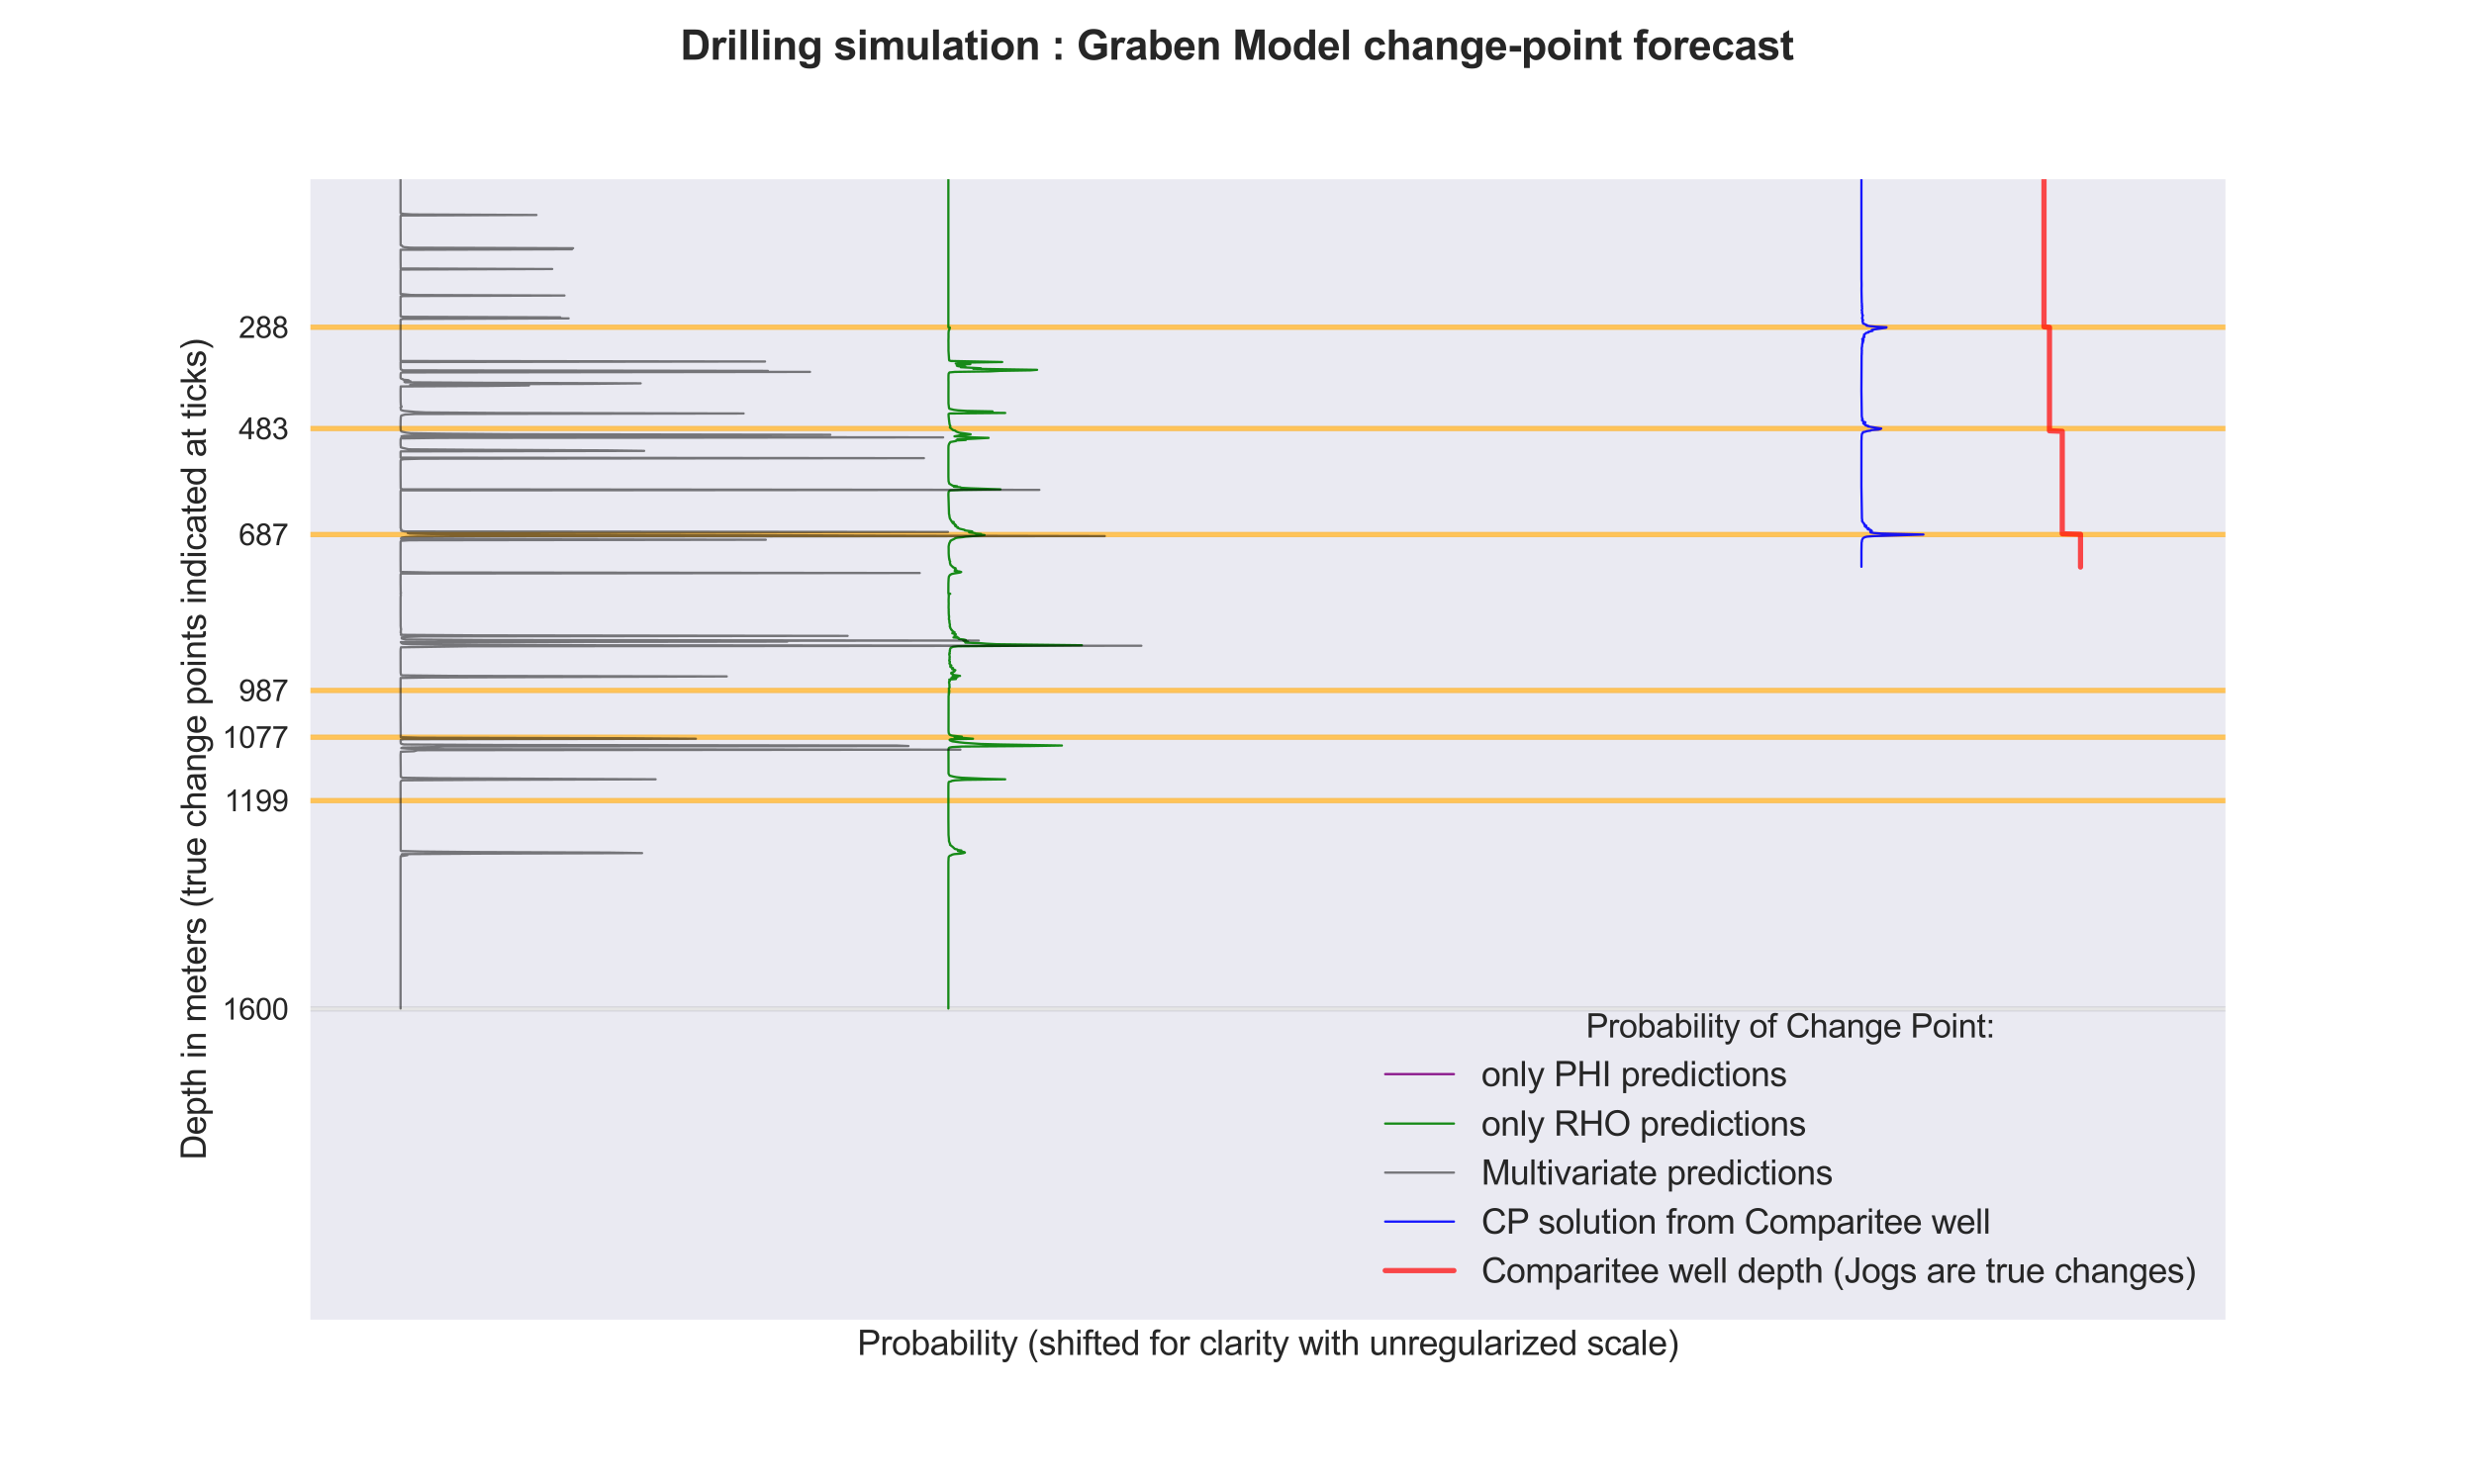 <?xml version="1.0" encoding="utf-8" standalone="no"?>
<!DOCTYPE svg PUBLIC "-//W3C//DTD SVG 1.1//EN"
  "http://www.w3.org/Graphics/SVG/1.1/DTD/svg11.dtd">
<svg xmlns:xlink="http://www.w3.org/1999/xlink" width="1080pt" height="648pt" viewBox="0 0 1080 648" xmlns="http://www.w3.org/2000/svg" version="1.1">
 <defs>
  <style type="text/css">*{stroke-linejoin: round; stroke-linecap: butt}</style>
 </defs>
 <g id="figure_1">
  <g id="patch_1">
   <path d="M 0 648 
L 1080 648 
L 1080 0 
L 0 0 
z
" style="fill: #ffffff"/>
  </g>
  <g id="axes_1">
   <g id="patch_2">
    <path d="M 135 576.72 
L 972 576.72 
L 972 77.76 
L 135 77.76 
z
" style="fill: #eaeaf2"/>
   </g>
   <g id="matplotlib.axis_1">
    <g id="text_1">
     <!-- Probability (shifted for clarity with unregularized scale) -->
     <g style="fill: #262626" transform="translate(374.269 591.64) scale(0.15 -0.15)">
      <defs>
       <path id="ArialMT-50" d="M 494 0 
L 494 4581 
L 2222 4581 
Q 2678 4581 2919 4538 
Q 3256 4481 3484 4323 
Q 3713 4166 3852 3881 
Q 3991 3597 3991 3256 
Q 3991 2672 3619 2267 
Q 3247 1863 2275 1863 
L 1100 1863 
L 1100 0 
L 494 0 
z
M 1100 2403 
L 2284 2403 
Q 2872 2403 3119 2622 
Q 3366 2841 3366 3238 
Q 3366 3525 3220 3729 
Q 3075 3934 2838 4000 
Q 2684 4041 2272 4041 
L 1100 4041 
L 1100 2403 
z
" transform="scale(0.016)"/>
       <path id="ArialMT-72" d="M 416 0 
L 416 3319 
L 922 3319 
L 922 2816 
Q 1116 3169 1280 3281 
Q 1444 3394 1641 3394 
Q 1925 3394 2219 3213 
L 2025 2691 
Q 1819 2813 1613 2813 
Q 1428 2813 1281 2702 
Q 1134 2591 1072 2394 
Q 978 2094 978 1738 
L 978 0 
L 416 0 
z
" transform="scale(0.016)"/>
       <path id="ArialMT-6f" d="M 213 1659 
Q 213 2581 725 3025 
Q 1153 3394 1769 3394 
Q 2453 3394 2887 2945 
Q 3322 2497 3322 1706 
Q 3322 1066 3130 698 
Q 2938 331 2570 128 
Q 2203 -75 1769 -75 
Q 1072 -75 642 372 
Q 213 819 213 1659 
z
M 791 1659 
Q 791 1022 1069 705 
Q 1347 388 1769 388 
Q 2188 388 2466 706 
Q 2744 1025 2744 1678 
Q 2744 2294 2464 2611 
Q 2184 2928 1769 2928 
Q 1347 2928 1069 2612 
Q 791 2297 791 1659 
z
" transform="scale(0.016)"/>
       <path id="ArialMT-62" d="M 941 0 
L 419 0 
L 419 4581 
L 981 4581 
L 981 2947 
Q 1338 3394 1891 3394 
Q 2197 3394 2470 3270 
Q 2744 3147 2920 2923 
Q 3097 2700 3197 2384 
Q 3297 2069 3297 1709 
Q 3297 856 2875 390 
Q 2453 -75 1863 -75 
Q 1275 -75 941 416 
L 941 0 
z
M 934 1684 
Q 934 1088 1097 822 
Q 1363 388 1816 388 
Q 2184 388 2453 708 
Q 2722 1028 2722 1663 
Q 2722 2313 2464 2622 
Q 2206 2931 1841 2931 
Q 1472 2931 1203 2611 
Q 934 2291 934 1684 
z
" transform="scale(0.016)"/>
       <path id="ArialMT-61" d="M 2588 409 
Q 2275 144 1986 34 
Q 1697 -75 1366 -75 
Q 819 -75 525 192 
Q 231 459 231 875 
Q 231 1119 342 1320 
Q 453 1522 633 1644 
Q 813 1766 1038 1828 
Q 1203 1872 1538 1913 
Q 2219 1994 2541 2106 
Q 2544 2222 2544 2253 
Q 2544 2597 2384 2738 
Q 2169 2928 1744 2928 
Q 1347 2928 1158 2789 
Q 969 2650 878 2297 
L 328 2372 
Q 403 2725 575 2942 
Q 747 3159 1072 3276 
Q 1397 3394 1825 3394 
Q 2250 3394 2515 3294 
Q 2781 3194 2906 3042 
Q 3031 2891 3081 2659 
Q 3109 2516 3109 2141 
L 3109 1391 
Q 3109 606 3145 398 
Q 3181 191 3288 0 
L 2700 0 
Q 2613 175 2588 409 
z
M 2541 1666 
Q 2234 1541 1622 1453 
Q 1275 1403 1131 1340 
Q 988 1278 909 1158 
Q 831 1038 831 891 
Q 831 666 1001 516 
Q 1172 366 1500 366 
Q 1825 366 2078 508 
Q 2331 650 2450 897 
Q 2541 1088 2541 1459 
L 2541 1666 
z
" transform="scale(0.016)"/>
       <path id="ArialMT-69" d="M 425 3934 
L 425 4581 
L 988 4581 
L 988 3934 
L 425 3934 
z
M 425 0 
L 425 3319 
L 988 3319 
L 988 0 
L 425 0 
z
" transform="scale(0.016)"/>
       <path id="ArialMT-6c" d="M 409 0 
L 409 4581 
L 972 4581 
L 972 0 
L 409 0 
z
" transform="scale(0.016)"/>
       <path id="ArialMT-74" d="M 1650 503 
L 1731 6 
Q 1494 -44 1306 -44 
Q 1000 -44 831 53 
Q 663 150 594 308 
Q 525 466 525 972 
L 525 2881 
L 113 2881 
L 113 3319 
L 525 3319 
L 525 4141 
L 1084 4478 
L 1084 3319 
L 1650 3319 
L 1650 2881 
L 1084 2881 
L 1084 941 
Q 1084 700 1114 631 
Q 1144 563 1211 522 
Q 1278 481 1403 481 
Q 1497 481 1650 503 
z
" transform="scale(0.016)"/>
       <path id="ArialMT-79" d="M 397 -1278 
L 334 -750 
Q 519 -800 656 -800 
Q 844 -800 956 -737 
Q 1069 -675 1141 -563 
Q 1194 -478 1313 -144 
Q 1328 -97 1363 -6 
L 103 3319 
L 709 3319 
L 1400 1397 
Q 1534 1031 1641 628 
Q 1738 1016 1872 1384 
L 2581 3319 
L 3144 3319 
L 1881 -56 
Q 1678 -603 1566 -809 
Q 1416 -1088 1222 -1217 
Q 1028 -1347 759 -1347 
Q 597 -1347 397 -1278 
z
" transform="scale(0.016)"/>
       <path id="ArialMT-20" transform="scale(0.016)"/>
       <path id="ArialMT-28" d="M 1497 -1347 
Q 1031 -759 709 28 
Q 388 816 388 1659 
Q 388 2403 628 3084 
Q 909 3875 1497 4659 
L 1900 4659 
Q 1522 4009 1400 3731 
Q 1209 3300 1100 2831 
Q 966 2247 966 1656 
Q 966 153 1900 -1347 
L 1497 -1347 
z
" transform="scale(0.016)"/>
       <path id="ArialMT-73" d="M 197 991 
L 753 1078 
Q 800 744 1014 566 
Q 1228 388 1613 388 
Q 2000 388 2187 545 
Q 2375 703 2375 916 
Q 2375 1106 2209 1216 
Q 2094 1291 1634 1406 
Q 1016 1563 777 1677 
Q 538 1791 414 1992 
Q 291 2194 291 2438 
Q 291 2659 392 2848 
Q 494 3038 669 3163 
Q 800 3259 1026 3326 
Q 1253 3394 1513 3394 
Q 1903 3394 2198 3281 
Q 2494 3169 2634 2976 
Q 2775 2784 2828 2463 
L 2278 2388 
Q 2241 2644 2061 2787 
Q 1881 2931 1553 2931 
Q 1166 2931 1000 2803 
Q 834 2675 834 2503 
Q 834 2394 903 2306 
Q 972 2216 1119 2156 
Q 1203 2125 1616 2013 
Q 2213 1853 2448 1751 
Q 2684 1650 2818 1456 
Q 2953 1263 2953 975 
Q 2953 694 2789 445 
Q 2625 197 2315 61 
Q 2006 -75 1616 -75 
Q 969 -75 630 194 
Q 291 463 197 991 
z
" transform="scale(0.016)"/>
       <path id="ArialMT-68" d="M 422 0 
L 422 4581 
L 984 4581 
L 984 2938 
Q 1378 3394 1978 3394 
Q 2347 3394 2619 3248 
Q 2891 3103 3008 2847 
Q 3125 2591 3125 2103 
L 3125 0 
L 2563 0 
L 2563 2103 
Q 2563 2525 2380 2717 
Q 2197 2909 1863 2909 
Q 1613 2909 1392 2779 
Q 1172 2650 1078 2428 
Q 984 2206 984 1816 
L 984 0 
L 422 0 
z
" transform="scale(0.016)"/>
       <path id="ArialMT-66" d="M 556 0 
L 556 2881 
L 59 2881 
L 59 3319 
L 556 3319 
L 556 3672 
Q 556 4006 616 4169 
Q 697 4388 901 4523 
Q 1106 4659 1475 4659 
Q 1713 4659 2000 4603 
L 1916 4113 
Q 1741 4144 1584 4144 
Q 1328 4144 1222 4034 
Q 1116 3925 1116 3625 
L 1116 3319 
L 1763 3319 
L 1763 2881 
L 1116 2881 
L 1116 0 
L 556 0 
z
" transform="scale(0.016)"/>
       <path id="ArialMT-65" d="M 2694 1069 
L 3275 997 
Q 3138 488 2766 206 
Q 2394 -75 1816 -75 
Q 1088 -75 661 373 
Q 234 822 234 1631 
Q 234 2469 665 2931 
Q 1097 3394 1784 3394 
Q 2450 3394 2872 2941 
Q 3294 2488 3294 1666 
Q 3294 1616 3291 1516 
L 816 1516 
Q 847 969 1125 678 
Q 1403 388 1819 388 
Q 2128 388 2347 550 
Q 2566 713 2694 1069 
z
M 847 1978 
L 2700 1978 
Q 2663 2397 2488 2606 
Q 2219 2931 1791 2931 
Q 1403 2931 1139 2672 
Q 875 2413 847 1978 
z
" transform="scale(0.016)"/>
       <path id="ArialMT-64" d="M 2575 0 
L 2575 419 
Q 2259 -75 1647 -75 
Q 1250 -75 917 144 
Q 584 363 401 755 
Q 219 1147 219 1656 
Q 219 2153 384 2558 
Q 550 2963 881 3178 
Q 1213 3394 1622 3394 
Q 1922 3394 2156 3267 
Q 2391 3141 2538 2938 
L 2538 4581 
L 3097 4581 
L 3097 0 
L 2575 0 
z
M 797 1656 
Q 797 1019 1065 703 
Q 1334 388 1700 388 
Q 2069 388 2326 689 
Q 2584 991 2584 1609 
Q 2584 2291 2321 2609 
Q 2059 2928 1675 2928 
Q 1300 2928 1048 2622 
Q 797 2316 797 1656 
z
" transform="scale(0.016)"/>
       <path id="ArialMT-63" d="M 2588 1216 
L 3141 1144 
Q 3050 572 2676 248 
Q 2303 -75 1759 -75 
Q 1078 -75 664 370 
Q 250 816 250 1647 
Q 250 2184 428 2587 
Q 606 2991 970 3192 
Q 1334 3394 1763 3394 
Q 2303 3394 2647 3120 
Q 2991 2847 3088 2344 
L 2541 2259 
Q 2463 2594 2264 2762 
Q 2066 2931 1784 2931 
Q 1359 2931 1093 2626 
Q 828 2322 828 1663 
Q 828 994 1084 691 
Q 1341 388 1753 388 
Q 2084 388 2306 591 
Q 2528 794 2588 1216 
z
" transform="scale(0.016)"/>
       <path id="ArialMT-77" d="M 1034 0 
L 19 3319 
L 600 3319 
L 1128 1403 
L 1325 691 
Q 1338 744 1497 1375 
L 2025 3319 
L 2603 3319 
L 3100 1394 
L 3266 759 
L 3456 1400 
L 4025 3319 
L 4572 3319 
L 3534 0 
L 2950 0 
L 2422 1988 
L 2294 2553 
L 1622 0 
L 1034 0 
z
" transform="scale(0.016)"/>
       <path id="ArialMT-75" d="M 2597 0 
L 2597 488 
Q 2209 -75 1544 -75 
Q 1250 -75 995 37 
Q 741 150 617 320 
Q 494 491 444 738 
Q 409 903 409 1263 
L 409 3319 
L 972 3319 
L 972 1478 
Q 972 1038 1006 884 
Q 1059 663 1231 536 
Q 1403 409 1656 409 
Q 1909 409 2131 539 
Q 2353 669 2445 892 
Q 2538 1116 2538 1541 
L 2538 3319 
L 3100 3319 
L 3100 0 
L 2597 0 
z
" transform="scale(0.016)"/>
       <path id="ArialMT-6e" d="M 422 0 
L 422 3319 
L 928 3319 
L 928 2847 
Q 1294 3394 1984 3394 
Q 2284 3394 2536 3286 
Q 2788 3178 2913 3003 
Q 3038 2828 3088 2588 
Q 3119 2431 3119 2041 
L 3119 0 
L 2556 0 
L 2556 2019 
Q 2556 2363 2490 2533 
Q 2425 2703 2258 2804 
Q 2091 2906 1866 2906 
Q 1506 2906 1245 2678 
Q 984 2450 984 1813 
L 984 0 
L 422 0 
z
" transform="scale(0.016)"/>
       <path id="ArialMT-67" d="M 319 -275 
L 866 -356 
Q 900 -609 1056 -725 
Q 1266 -881 1628 -881 
Q 2019 -881 2231 -725 
Q 2444 -569 2519 -288 
Q 2563 -116 2559 434 
Q 2191 0 1641 0 
Q 956 0 581 494 
Q 206 988 206 1678 
Q 206 2153 378 2554 
Q 550 2956 876 3175 
Q 1203 3394 1644 3394 
Q 2231 3394 2613 2919 
L 2613 3319 
L 3131 3319 
L 3131 450 
Q 3131 -325 2973 -648 
Q 2816 -972 2473 -1159 
Q 2131 -1347 1631 -1347 
Q 1038 -1347 672 -1080 
Q 306 -813 319 -275 
z
M 784 1719 
Q 784 1066 1043 766 
Q 1303 466 1694 466 
Q 2081 466 2343 764 
Q 2606 1063 2606 1700 
Q 2606 2309 2336 2618 
Q 2066 2928 1684 2928 
Q 1309 2928 1046 2623 
Q 784 2319 784 1719 
z
" transform="scale(0.016)"/>
       <path id="ArialMT-7a" d="M 125 0 
L 125 456 
L 2238 2881 
Q 1878 2863 1603 2863 
L 250 2863 
L 250 3319 
L 2963 3319 
L 2963 2947 
L 1166 841 
L 819 456 
Q 1197 484 1528 484 
L 3063 484 
L 3063 0 
L 125 0 
z
" transform="scale(0.016)"/>
       <path id="ArialMT-29" d="M 791 -1347 
L 388 -1347 
Q 1322 153 1322 1656 
Q 1322 2244 1188 2822 
Q 1081 3291 891 3722 
Q 769 4003 388 4659 
L 791 4659 
Q 1378 3875 1659 3084 
Q 1900 2403 1900 1659 
Q 1900 816 1576 28 
Q 1253 -759 791 -1347 
z
" transform="scale(0.016)"/>
      </defs>
      <use xlink:href="#ArialMT-50"/>
      <use xlink:href="#ArialMT-72" x="66.699"/>
      <use xlink:href="#ArialMT-6f" x="100"/>
      <use xlink:href="#ArialMT-62" x="155.615"/>
      <use xlink:href="#ArialMT-61" x="211.23"/>
      <use xlink:href="#ArialMT-62" x="266.846"/>
      <use xlink:href="#ArialMT-69" x="322.461"/>
      <use xlink:href="#ArialMT-6c" x="344.678"/>
      <use xlink:href="#ArialMT-69" x="366.895"/>
      <use xlink:href="#ArialMT-74" x="389.111"/>
      <use xlink:href="#ArialMT-79" x="416.895"/>
      <use xlink:href="#ArialMT-20" x="466.895"/>
      <use xlink:href="#ArialMT-28" x="494.678"/>
      <use xlink:href="#ArialMT-73" x="527.979"/>
      <use xlink:href="#ArialMT-68" x="577.979"/>
      <use xlink:href="#ArialMT-69" x="633.594"/>
      <use xlink:href="#ArialMT-66" x="655.811"/>
      <use xlink:href="#ArialMT-74" x="683.594"/>
      <use xlink:href="#ArialMT-65" x="711.377"/>
      <use xlink:href="#ArialMT-64" x="766.992"/>
      <use xlink:href="#ArialMT-20" x="822.607"/>
      <use xlink:href="#ArialMT-66" x="850.391"/>
      <use xlink:href="#ArialMT-6f" x="878.174"/>
      <use xlink:href="#ArialMT-72" x="933.789"/>
      <use xlink:href="#ArialMT-20" x="967.09"/>
      <use xlink:href="#ArialMT-63" x="994.873"/>
      <use xlink:href="#ArialMT-6c" x="1044.873"/>
      <use xlink:href="#ArialMT-61" x="1067.09"/>
      <use xlink:href="#ArialMT-72" x="1122.705"/>
      <use xlink:href="#ArialMT-69" x="1156.006"/>
      <use xlink:href="#ArialMT-74" x="1178.223"/>
      <use xlink:href="#ArialMT-79" x="1206.006"/>
      <use xlink:href="#ArialMT-20" x="1256.006"/>
      <use xlink:href="#ArialMT-77" x="1283.789"/>
      <use xlink:href="#ArialMT-69" x="1356.006"/>
      <use xlink:href="#ArialMT-74" x="1378.223"/>
      <use xlink:href="#ArialMT-68" x="1406.006"/>
      <use xlink:href="#ArialMT-20" x="1461.621"/>
      <use xlink:href="#ArialMT-75" x="1489.404"/>
      <use xlink:href="#ArialMT-6e" x="1545.02"/>
      <use xlink:href="#ArialMT-72" x="1600.635"/>
      <use xlink:href="#ArialMT-65" x="1633.936"/>
      <use xlink:href="#ArialMT-67" x="1689.551"/>
      <use xlink:href="#ArialMT-75" x="1745.166"/>
      <use xlink:href="#ArialMT-6c" x="1800.781"/>
      <use xlink:href="#ArialMT-61" x="1822.998"/>
      <use xlink:href="#ArialMT-72" x="1878.613"/>
      <use xlink:href="#ArialMT-69" x="1911.914"/>
      <use xlink:href="#ArialMT-7a" x="1934.131"/>
      <use xlink:href="#ArialMT-65" x="1984.131"/>
      <use xlink:href="#ArialMT-64" x="2039.746"/>
      <use xlink:href="#ArialMT-20" x="2095.361"/>
      <use xlink:href="#ArialMT-73" x="2123.145"/>
      <use xlink:href="#ArialMT-63" x="2173.145"/>
      <use xlink:href="#ArialMT-61" x="2223.145"/>
      <use xlink:href="#ArialMT-6c" x="2278.76"/>
      <use xlink:href="#ArialMT-65" x="2300.977"/>
      <use xlink:href="#ArialMT-29" x="2356.592"/>
     </g>
    </g>
   </g>
   <g id="matplotlib.axis_2">
    <g id="ytick_1">
     <g id="line2d_1">
      <path d="M 135 142.881 
L 972 142.881 
" clip-path="url(#pf7a78ff136)" style="fill: none; stroke: #ffffff; stroke-width: 1.3; stroke-linecap: round"/>
     </g>
     <g id="text_2">
      <!-- 288 -->
      <g style="fill: #262626" transform="translate(104.212 147.534) scale(0.13 -0.13)">
       <defs>
        <path id="ArialMT-32" d="M 3222 541 
L 3222 0 
L 194 0 
Q 188 203 259 391 
Q 375 700 629 1000 
Q 884 1300 1366 1694 
Q 2113 2306 2375 2664 
Q 2638 3022 2638 3341 
Q 2638 3675 2398 3904 
Q 2159 4134 1775 4134 
Q 1369 4134 1125 3890 
Q 881 3647 878 3216 
L 300 3275 
Q 359 3922 746 4261 
Q 1134 4600 1788 4600 
Q 2447 4600 2831 4234 
Q 3216 3869 3216 3328 
Q 3216 3053 3103 2787 
Q 2991 2522 2730 2228 
Q 2469 1934 1863 1422 
Q 1356 997 1212 845 
Q 1069 694 975 541 
L 3222 541 
z
" transform="scale(0.016)"/>
        <path id="ArialMT-38" d="M 1131 2484 
Q 781 2613 612 2850 
Q 444 3088 444 3419 
Q 444 3919 803 4259 
Q 1163 4600 1759 4600 
Q 2359 4600 2725 4251 
Q 3091 3903 3091 3403 
Q 3091 3084 2923 2848 
Q 2756 2613 2416 2484 
Q 2838 2347 3058 2040 
Q 3278 1734 3278 1309 
Q 3278 722 2862 322 
Q 2447 -78 1769 -78 
Q 1091 -78 675 323 
Q 259 725 259 1325 
Q 259 1772 486 2073 
Q 713 2375 1131 2484 
z
M 1019 3438 
Q 1019 3113 1228 2906 
Q 1438 2700 1772 2700 
Q 2097 2700 2305 2904 
Q 2513 3109 2513 3406 
Q 2513 3716 2298 3927 
Q 2084 4138 1766 4138 
Q 1444 4138 1231 3931 
Q 1019 3725 1019 3438 
z
M 838 1322 
Q 838 1081 952 856 
Q 1066 631 1291 507 
Q 1516 384 1775 384 
Q 2178 384 2440 643 
Q 2703 903 2703 1303 
Q 2703 1709 2433 1975 
Q 2163 2241 1756 2241 
Q 1359 2241 1098 1978 
Q 838 1716 838 1322 
z
" transform="scale(0.016)"/>
       </defs>
       <use xlink:href="#ArialMT-32"/>
       <use xlink:href="#ArialMT-38" x="55.615"/>
       <use xlink:href="#ArialMT-38" x="111.23"/>
      </g>
     </g>
    </g>
    <g id="ytick_2">
     <g id="line2d_2">
      <path d="M 135 187.127 
L 972 187.127 
" clip-path="url(#pf7a78ff136)" style="fill: none; stroke: #ffffff; stroke-width: 1.3; stroke-linecap: round"/>
     </g>
     <g id="text_3">
      <!-- 483 -->
      <g style="fill: #262626" transform="translate(104.212 191.78) scale(0.13 -0.13)">
       <defs>
        <path id="ArialMT-34" d="M 2069 0 
L 2069 1097 
L 81 1097 
L 81 1613 
L 2172 4581 
L 2631 4581 
L 2631 1613 
L 3250 1613 
L 3250 1097 
L 2631 1097 
L 2631 0 
L 2069 0 
z
M 2069 1613 
L 2069 3678 
L 634 1613 
L 2069 1613 
z
" transform="scale(0.016)"/>
        <path id="ArialMT-33" d="M 269 1209 
L 831 1284 
Q 928 806 1161 595 
Q 1394 384 1728 384 
Q 2125 384 2398 659 
Q 2672 934 2672 1341 
Q 2672 1728 2419 1979 
Q 2166 2231 1775 2231 
Q 1616 2231 1378 2169 
L 1441 2663 
Q 1497 2656 1531 2656 
Q 1891 2656 2178 2843 
Q 2466 3031 2466 3422 
Q 2466 3731 2256 3934 
Q 2047 4138 1716 4138 
Q 1388 4138 1169 3931 
Q 950 3725 888 3313 
L 325 3413 
Q 428 3978 793 4289 
Q 1159 4600 1703 4600 
Q 2078 4600 2393 4439 
Q 2709 4278 2876 4000 
Q 3044 3722 3044 3409 
Q 3044 3113 2884 2869 
Q 2725 2625 2413 2481 
Q 2819 2388 3044 2092 
Q 3269 1797 3269 1353 
Q 3269 753 2831 336 
Q 2394 -81 1725 -81 
Q 1122 -81 723 278 
Q 325 638 269 1209 
z
" transform="scale(0.016)"/>
       </defs>
       <use xlink:href="#ArialMT-34"/>
       <use xlink:href="#ArialMT-38" x="55.615"/>
       <use xlink:href="#ArialMT-33" x="111.23"/>
      </g>
     </g>
    </g>
    <g id="ytick_3">
     <g id="line2d_3">
      <path d="M 135 233.416 
L 972 233.416 
" clip-path="url(#pf7a78ff136)" style="fill: none; stroke: #ffffff; stroke-width: 1.3; stroke-linecap: round"/>
     </g>
     <g id="text_4">
      <!-- 687 -->
      <g style="fill: #262626" transform="translate(104.212 238.068) scale(0.13 -0.13)">
       <defs>
        <path id="ArialMT-36" d="M 3184 3459 
L 2625 3416 
Q 2550 3747 2413 3897 
Q 2184 4138 1850 4138 
Q 1581 4138 1378 3988 
Q 1113 3794 959 3422 
Q 806 3050 800 2363 
Q 1003 2672 1297 2822 
Q 1591 2972 1913 2972 
Q 2475 2972 2870 2558 
Q 3266 2144 3266 1488 
Q 3266 1056 3080 686 
Q 2894 316 2569 119 
Q 2244 -78 1831 -78 
Q 1128 -78 684 439 
Q 241 956 241 2144 
Q 241 3472 731 4075 
Q 1159 4600 1884 4600 
Q 2425 4600 2770 4297 
Q 3116 3994 3184 3459 
z
M 888 1484 
Q 888 1194 1011 928 
Q 1134 663 1356 523 
Q 1578 384 1822 384 
Q 2178 384 2434 671 
Q 2691 959 2691 1453 
Q 2691 1928 2437 2201 
Q 2184 2475 1800 2475 
Q 1419 2475 1153 2201 
Q 888 1928 888 1484 
z
" transform="scale(0.016)"/>
        <path id="ArialMT-37" d="M 303 3981 
L 303 4522 
L 3269 4522 
L 3269 4084 
Q 2831 3619 2401 2847 
Q 1972 2075 1738 1259 
Q 1569 684 1522 0 
L 944 0 
Q 953 541 1156 1306 
Q 1359 2072 1739 2783 
Q 2119 3494 2547 3981 
L 303 3981 
z
" transform="scale(0.016)"/>
       </defs>
       <use xlink:href="#ArialMT-36"/>
       <use xlink:href="#ArialMT-38" x="55.615"/>
       <use xlink:href="#ArialMT-37" x="111.23"/>
      </g>
     </g>
    </g>
    <g id="ytick_4">
     <g id="line2d_4">
      <path d="M 135 301.486 
L 972 301.486 
" clip-path="url(#pf7a78ff136)" style="fill: none; stroke: #ffffff; stroke-width: 1.3; stroke-linecap: round"/>
     </g>
     <g id="text_5">
      <!-- 987 -->
      <g style="fill: #262626" transform="translate(104.212 306.139) scale(0.13 -0.13)">
       <defs>
        <path id="ArialMT-39" d="M 350 1059 
L 891 1109 
Q 959 728 1153 556 
Q 1347 384 1650 384 
Q 1909 384 2104 503 
Q 2300 622 2425 820 
Q 2550 1019 2634 1356 
Q 2719 1694 2719 2044 
Q 2719 2081 2716 2156 
Q 2547 1888 2255 1720 
Q 1963 1553 1622 1553 
Q 1053 1553 659 1965 
Q 266 2378 266 3053 
Q 266 3750 677 4175 
Q 1088 4600 1706 4600 
Q 2153 4600 2523 4359 
Q 2894 4119 3086 3673 
Q 3278 3228 3278 2384 
Q 3278 1506 3087 986 
Q 2897 466 2520 194 
Q 2144 -78 1638 -78 
Q 1100 -78 759 220 
Q 419 519 350 1059 
z
M 2653 3081 
Q 2653 3566 2395 3850 
Q 2138 4134 1775 4134 
Q 1400 4134 1122 3828 
Q 844 3522 844 3034 
Q 844 2597 1108 2323 
Q 1372 2050 1759 2050 
Q 2150 2050 2401 2323 
Q 2653 2597 2653 3081 
z
" transform="scale(0.016)"/>
       </defs>
       <use xlink:href="#ArialMT-39"/>
       <use xlink:href="#ArialMT-38" x="55.615"/>
       <use xlink:href="#ArialMT-37" x="111.23"/>
      </g>
     </g>
    </g>
    <g id="ytick_5">
     <g id="line2d_5">
      <path d="M 135 321.908 
L 972 321.908 
" clip-path="url(#pf7a78ff136)" style="fill: none; stroke: #ffffff; stroke-width: 1.3; stroke-linecap: round"/>
     </g>
     <g id="text_6">
      <!-- 1077 -->
      <g style="fill: #262626" transform="translate(96.983 326.56) scale(0.13 -0.13)">
       <defs>
        <path id="ArialMT-31" d="M 2384 0 
L 1822 0 
L 1822 3584 
Q 1619 3391 1289 3197 
Q 959 3003 697 2906 
L 697 3450 
Q 1169 3672 1522 3987 
Q 1875 4303 2022 4600 
L 2384 4600 
L 2384 0 
z
" transform="scale(0.016)"/>
        <path id="ArialMT-30" d="M 266 2259 
Q 266 3072 433 3567 
Q 600 4063 929 4331 
Q 1259 4600 1759 4600 
Q 2128 4600 2406 4451 
Q 2684 4303 2865 4023 
Q 3047 3744 3150 3342 
Q 3253 2941 3253 2259 
Q 3253 1453 3087 958 
Q 2922 463 2592 192 
Q 2263 -78 1759 -78 
Q 1097 -78 719 397 
Q 266 969 266 2259 
z
M 844 2259 
Q 844 1131 1108 757 
Q 1372 384 1759 384 
Q 2147 384 2411 759 
Q 2675 1134 2675 2259 
Q 2675 3391 2411 3762 
Q 2147 4134 1753 4134 
Q 1366 4134 1134 3806 
Q 844 3388 844 2259 
z
" transform="scale(0.016)"/>
       </defs>
       <use xlink:href="#ArialMT-31"/>
       <use xlink:href="#ArialMT-30" x="55.615"/>
       <use xlink:href="#ArialMT-37" x="111.23"/>
       <use xlink:href="#ArialMT-37" x="166.846"/>
      </g>
     </g>
    </g>
    <g id="ytick_6">
     <g id="line2d_6">
      <path d="M 135 349.59 
L 972 349.59 
" clip-path="url(#pf7a78ff136)" style="fill: none; stroke: #ffffff; stroke-width: 1.3; stroke-linecap: round"/>
     </g>
     <g id="text_7">
      <!-- 1199 -->
      <g style="fill: #262626" transform="translate(97.942 354.243) scale(0.13 -0.13)">
       <use xlink:href="#ArialMT-31"/>
       <use xlink:href="#ArialMT-31" x="48.24"/>
       <use xlink:href="#ArialMT-39" x="103.855"/>
       <use xlink:href="#ArialMT-39" x="159.471"/>
      </g>
     </g>
    </g>
    <g id="ytick_7">
     <g id="line2d_7">
      <path d="M 135 440.578 
L 972 440.578 
" clip-path="url(#pf7a78ff136)" style="fill: none; stroke: #ffffff; stroke-width: 1.3; stroke-linecap: round"/>
     </g>
     <g id="text_8">
      <!-- 1600 -->
      <g style="fill: #262626" transform="translate(96.983 445.231) scale(0.13 -0.13)">
       <use xlink:href="#ArialMT-31"/>
       <use xlink:href="#ArialMT-36" x="55.615"/>
       <use xlink:href="#ArialMT-30" x="111.23"/>
       <use xlink:href="#ArialMT-30" x="166.846"/>
      </g>
     </g>
    </g>
    <g id="text_9">
     <!-- Depth in meters (true change points indicated at ticks) -->
     <g style="fill: #262626" transform="translate(89.826 506.484) rotate(-90) scale(0.15 -0.15)">
      <defs>
       <path id="ArialMT-44" d="M 494 0 
L 494 4581 
L 2072 4581 
Q 2606 4581 2888 4516 
Q 3281 4425 3559 4188 
Q 3922 3881 4101 3404 
Q 4281 2928 4281 2316 
Q 4281 1794 4159 1391 
Q 4038 988 3847 723 
Q 3656 459 3429 307 
Q 3203 156 2883 78 
Q 2563 0 2147 0 
L 494 0 
z
M 1100 541 
L 2078 541 
Q 2531 541 2789 625 
Q 3047 709 3200 863 
Q 3416 1078 3536 1442 
Q 3656 1806 3656 2325 
Q 3656 3044 3420 3430 
Q 3184 3816 2847 3947 
Q 2603 4041 2063 4041 
L 1100 4041 
L 1100 541 
z
" transform="scale(0.016)"/>
       <path id="ArialMT-70" d="M 422 -1272 
L 422 3319 
L 934 3319 
L 934 2888 
Q 1116 3141 1344 3267 
Q 1572 3394 1897 3394 
Q 2322 3394 2647 3175 
Q 2972 2956 3137 2557 
Q 3303 2159 3303 1684 
Q 3303 1175 3120 767 
Q 2938 359 2589 142 
Q 2241 -75 1856 -75 
Q 1575 -75 1351 44 
Q 1128 163 984 344 
L 984 -1272 
L 422 -1272 
z
M 931 1641 
Q 931 1000 1190 694 
Q 1450 388 1819 388 
Q 2194 388 2461 705 
Q 2728 1022 2728 1688 
Q 2728 2322 2467 2637 
Q 2206 2953 1844 2953 
Q 1484 2953 1207 2617 
Q 931 2281 931 1641 
z
" transform="scale(0.016)"/>
       <path id="ArialMT-6d" d="M 422 0 
L 422 3319 
L 925 3319 
L 925 2853 
Q 1081 3097 1340 3245 
Q 1600 3394 1931 3394 
Q 2300 3394 2536 3241 
Q 2772 3088 2869 2813 
Q 3263 3394 3894 3394 
Q 4388 3394 4653 3120 
Q 4919 2847 4919 2278 
L 4919 0 
L 4359 0 
L 4359 2091 
Q 4359 2428 4304 2576 
Q 4250 2725 4106 2815 
Q 3963 2906 3769 2906 
Q 3419 2906 3187 2673 
Q 2956 2441 2956 1928 
L 2956 0 
L 2394 0 
L 2394 2156 
Q 2394 2531 2256 2718 
Q 2119 2906 1806 2906 
Q 1569 2906 1367 2781 
Q 1166 2656 1075 2415 
Q 984 2175 984 1722 
L 984 0 
L 422 0 
z
" transform="scale(0.016)"/>
       <path id="ArialMT-6b" d="M 425 0 
L 425 4581 
L 988 4581 
L 988 1969 
L 2319 3319 
L 3047 3319 
L 1778 2088 
L 3175 0 
L 2481 0 
L 1384 1697 
L 988 1316 
L 988 0 
L 425 0 
z
" transform="scale(0.016)"/>
      </defs>
      <use xlink:href="#ArialMT-44"/>
      <use xlink:href="#ArialMT-65" x="72.217"/>
      <use xlink:href="#ArialMT-70" x="127.832"/>
      <use xlink:href="#ArialMT-74" x="183.447"/>
      <use xlink:href="#ArialMT-68" x="211.23"/>
      <use xlink:href="#ArialMT-20" x="266.846"/>
      <use xlink:href="#ArialMT-69" x="294.629"/>
      <use xlink:href="#ArialMT-6e" x="316.846"/>
      <use xlink:href="#ArialMT-20" x="372.461"/>
      <use xlink:href="#ArialMT-6d" x="400.244"/>
      <use xlink:href="#ArialMT-65" x="483.545"/>
      <use xlink:href="#ArialMT-74" x="539.16"/>
      <use xlink:href="#ArialMT-65" x="566.943"/>
      <use xlink:href="#ArialMT-72" x="622.559"/>
      <use xlink:href="#ArialMT-73" x="655.859"/>
      <use xlink:href="#ArialMT-20" x="705.859"/>
      <use xlink:href="#ArialMT-28" x="733.643"/>
      <use xlink:href="#ArialMT-74" x="766.943"/>
      <use xlink:href="#ArialMT-72" x="794.727"/>
      <use xlink:href="#ArialMT-75" x="828.027"/>
      <use xlink:href="#ArialMT-65" x="883.643"/>
      <use xlink:href="#ArialMT-20" x="939.258"/>
      <use xlink:href="#ArialMT-63" x="967.041"/>
      <use xlink:href="#ArialMT-68" x="1017.041"/>
      <use xlink:href="#ArialMT-61" x="1072.656"/>
      <use xlink:href="#ArialMT-6e" x="1128.271"/>
      <use xlink:href="#ArialMT-67" x="1183.887"/>
      <use xlink:href="#ArialMT-65" x="1239.502"/>
      <use xlink:href="#ArialMT-20" x="1295.117"/>
      <use xlink:href="#ArialMT-70" x="1322.9"/>
      <use xlink:href="#ArialMT-6f" x="1378.516"/>
      <use xlink:href="#ArialMT-69" x="1434.131"/>
      <use xlink:href="#ArialMT-6e" x="1456.348"/>
      <use xlink:href="#ArialMT-74" x="1511.963"/>
      <use xlink:href="#ArialMT-73" x="1539.746"/>
      <use xlink:href="#ArialMT-20" x="1589.746"/>
      <use xlink:href="#ArialMT-69" x="1617.529"/>
      <use xlink:href="#ArialMT-6e" x="1639.746"/>
      <use xlink:href="#ArialMT-64" x="1695.361"/>
      <use xlink:href="#ArialMT-69" x="1750.977"/>
      <use xlink:href="#ArialMT-63" x="1773.193"/>
      <use xlink:href="#ArialMT-61" x="1823.193"/>
      <use xlink:href="#ArialMT-74" x="1878.809"/>
      <use xlink:href="#ArialMT-65" x="1906.592"/>
      <use xlink:href="#ArialMT-64" x="1962.207"/>
      <use xlink:href="#ArialMT-20" x="2017.822"/>
      <use xlink:href="#ArialMT-61" x="2045.605"/>
      <use xlink:href="#ArialMT-74" x="2101.221"/>
      <use xlink:href="#ArialMT-20" x="2129.004"/>
      <use xlink:href="#ArialMT-74" x="2156.787"/>
      <use xlink:href="#ArialMT-69" x="2184.57"/>
      <use xlink:href="#ArialMT-63" x="2206.787"/>
      <use xlink:href="#ArialMT-6b" x="2256.787"/>
      <use xlink:href="#ArialMT-73" x="2306.787"/>
      <use xlink:href="#ArialMT-29" x="2356.787"/>
     </g>
    </g>
   </g>
   <g id="line2d_8">
    <path d="M 135 440.578 
L 972 440.578 
" clip-path="url(#pf7a78ff136)" style="fill: none; stroke: #000000; stroke-opacity: 0.1; stroke-width: 2.275; stroke-linecap: round"/>
   </g>
   <g id="line2d_9">
    <path d="M 135 142.881 
L 972 142.881 
" clip-path="url(#pf7a78ff136)" style="fill: none; stroke: #ffa500; stroke-opacity: 0.65; stroke-width: 2.275; stroke-linecap: round"/>
   </g>
   <g id="line2d_10">
    <path d="M 135 187.127 
L 972 187.127 
" clip-path="url(#pf7a78ff136)" style="fill: none; stroke: #ffa500; stroke-opacity: 0.65; stroke-width: 2.275; stroke-linecap: round"/>
   </g>
   <g id="line2d_11">
    <path d="M 135 233.416 
L 972 233.416 
" clip-path="url(#pf7a78ff136)" style="fill: none; stroke: #ffa500; stroke-opacity: 0.65; stroke-width: 2.275; stroke-linecap: round"/>
   </g>
   <g id="line2d_12">
    <path d="M 135 301.486 
L 972 301.486 
" clip-path="url(#pf7a78ff136)" style="fill: none; stroke: #ffa500; stroke-opacity: 0.65; stroke-width: 2.275; stroke-linecap: round"/>
   </g>
   <g id="line2d_13">
    <path d="M 135 321.908 
L 972 321.908 
" clip-path="url(#pf7a78ff136)" style="fill: none; stroke: #ffa500; stroke-opacity: 0.65; stroke-width: 2.275; stroke-linecap: round"/>
   </g>
   <g id="line2d_14">
    <path d="M 135 349.59 
L 972 349.59 
" clip-path="url(#pf7a78ff136)" style="fill: none; stroke: #ffa500; stroke-opacity: 0.65; stroke-width: 2.275; stroke-linecap: round"/>
   </g>
   <g id="line2d_15">
    <path d="M 135 440.578 
L 972 440.578 
" clip-path="url(#pf7a78ff136)" style="fill: none; stroke: #000000; stroke-opacity: 0.005; stroke-width: 2.275; stroke-linecap: round"/>
   </g>
   <g id="line2d_16">
    <path d="M 653.143 77.533 
" clip-path="url(#pf7a78ff136)" style="fill: none; stroke: #800080; stroke-opacity: 0.9; stroke-linecap: round"/>
   </g>
   <g id="line2d_17">
    <path d="M 414 77.533 
L 414 142.881 
L 414.683 143.108 
L 414.398 143.335 
L 414.487 143.789 
L 414.149 144.47 
L 414.066 145.604 
L 414.073 147.192 
L 414.026 148.781 
L 414.043 149.461 
L 414.059 152.184 
L 414.051 153.092 
L 414.326 157.176 
L 414.41 157.403 
L 415.154 157.63 
L 437.505 158.084 
L 422.768 158.311 
L 417.234 158.764 
L 423.583 158.991 
L 418.509 159.218 
L 418.548 159.445 
L 417.683 159.672 
L 418.225 159.899 
L 421.469 160.126 
L 419.403 160.353 
L 428.187 160.807 
L 424.888 161.033 
L 452.724 161.487 
L 449.938 161.714 
L 436.513 161.941 
L 432.182 162.168 
L 416.8 162.395 
L 414.49 162.622 
L 414.148 163.076 
L 414.058 163.756 
L 414.035 165.798 
L 414.056 166.933 
L 414.043 171.244 
L 414.042 172.832 
L 414.058 176.236 
L 414.308 178.278 
L 414.544 178.505 
L 416.422 178.959 
L 418.126 179.186 
L 421.72 179.413 
L 433.267 179.64 
L 424.185 179.866 
L 422.41 180.093 
L 438.805 180.32 
L 414.596 180.547 
L 414.094 180.774 
L 414.116 181.682 
L 414.228 182.816 
L 414.274 183.27 
L 414.265 183.497 
L 414.39 183.724 
L 414.346 184.178 
L 414.515 184.858 
L 414.452 185.085 
L 414.863 185.993 
L 414.724 186.22 
L 414.82 186.447 
L 414.667 186.674 
L 416.062 187.808 
L 416.935 188.035 
L 417.536 188.489 
L 418.745 188.943 
L 423.718 189.623 
L 419.318 189.85 
L 419.247 190.077 
L 416.666 190.531 
L 422.207 190.758 
L 424.701 190.985 
L 431.555 191.212 
L 423.216 191.665 
L 417.883 191.892 
L 421.599 192.119 
L 417.354 192.346 
L 417.351 192.573 
L 414.899 193.027 
L 414.665 193.254 
L 414.632 193.481 
L 414.356 193.708 
L 414.073 194.615 
L 414.027 195.523 
L 414.023 197.338 
L 414.016 204.372 
L 414.023 208.229 
L 414.099 210.271 
L 414.239 210.498 
L 414.32 210.952 
L 414.383 211.179 
L 415.932 212.087 
L 417.793 212.314 
L 416.396 212.54 
L 419.249 212.767 
L 419.556 212.994 
L 423.597 213.221 
L 436.731 213.675 
L 420.264 213.902 
L 414.823 214.129 
L 414.208 214.583 
L 414.059 215.036 
L 414.018 215.944 
L 414.291 224.566 
L 414.416 224.793 
L 414.467 225.474 
L 414.664 226.382 
L 415.464 227.743 
L 416.353 227.97 
L 415.74 228.197 
L 416.248 228.651 
L 416.874 228.877 
L 416.748 229.104 
L 417.331 229.331 
L 416.921 229.558 
L 417.079 229.785 
L 418.21 230.239 
L 417.922 230.466 
L 419.086 230.92 
L 421.067 231.373 
L 421.141 231.6 
L 424.412 232.054 
L 424.23 232.281 
L 423.074 232.508 
L 425.347 232.735 
L 425.997 232.962 
L 428.296 233.189 
L 426.853 233.416 
L 429.781 233.642 
L 427.485 233.869 
L 421.616 234.323 
L 420.212 234.55 
L 418.016 234.777 
L 416.971 235.004 
L 416.772 235.231 
L 415.327 235.911 
L 414.917 236.138 
L 414.928 236.365 
L 414.69 236.592 
L 414.665 236.819 
L 414.375 237.273 
L 414.117 238.634 
L 414.133 239.769 
L 414.141 241.584 
L 414.185 242.265 
L 414.226 242.945 
L 414.292 243.172 
L 414.277 243.626 
L 414.415 243.853 
L 414.338 244.08 
L 414.508 244.307 
L 414.442 244.534 
L 414.604 244.761 
L 414.601 244.988 
L 414.783 245.215 
L 414.666 245.441 
L 414.773 246.122 
L 414.913 246.349 
L 414.903 246.576 
L 415.373 247.03 
L 415.531 247.257 
L 415.947 247.484 
L 416.028 247.71 
L 417.181 248.164 
L 416.807 248.391 
L 417.146 248.618 
L 417.206 248.845 
L 417.609 249.072 
L 416.743 249.299 
L 418.792 249.526 
L 419.602 249.753 
L 419.18 249.979 
L 416.406 250.433 
L 415.405 250.66 
L 414.651 251.114 
L 414.229 251.795 
L 414.112 252.702 
L 414.019 254.744 
L 414 259.056 
L 414.808 259.283 
L 414.126 259.509 
L 414.189 260.19 
L 414.104 262.005 
L 414.132 262.459 
L 414.106 262.913 
L 414.146 263.367 
L 414.105 265.409 
L 414.162 266.09 
L 414.138 266.997 
L 414.19 267.224 
L 414.152 267.678 
L 414.226 268.586 
L 414.209 268.812 
L 414.318 269.039 
L 414.244 270.401 
L 414.519 271.308 
L 414.404 271.535 
L 414.695 272.897 
L 414.597 273.577 
L 414.784 273.804 
L 414.852 274.258 
L 415.215 274.712 
L 415.213 274.939 
L 415.581 275.166 
L 415.603 275.393 
L 415.991 275.62 
L 416.089 275.846 
L 416.71 276.073 
L 416.482 276.3 
L 415.709 276.527 
L 416.88 276.754 
L 417.254 276.981 
L 416.703 277.435 
L 417.089 277.662 
L 417 277.889 
L 417.897 278.115 
L 416.227 278.342 
L 418.486 278.569 
L 418.367 278.796 
L 418.628 279.023 
L 420.711 279.25 
L 421.607 279.477 
L 420.516 279.704 
L 421.09 279.931 
L 422.585 280.158 
L 421.321 280.385 
L 421.405 280.611 
L 427.934 280.838 
L 430.54 281.065 
L 434.935 281.292 
L 472.271 281.746 
L 418.211 282.2 
L 416.064 282.427 
L 415.027 282.88 
L 414.687 283.561 
L 414.754 283.788 
L 414.588 284.242 
L 414.692 284.469 
L 414.456 285.149 
L 414.638 285.376 
L 414.378 285.603 
L 414.62 286.965 
L 414.475 287.192 
L 414.591 287.872 
L 414.398 288.099 
L 414.387 288.553 
L 414.655 288.78 
L 414.664 289.234 
L 414.469 289.461 
L 414.466 289.688 
L 414.714 289.914 
L 414.673 290.141 
L 415.309 290.595 
L 414.928 290.822 
L 414.808 291.049 
L 414.95 291.276 
L 416.044 291.73 
L 416.033 291.957 
L 415.67 292.183 
L 417.047 292.637 
L 416.498 292.864 
L 416.736 293.091 
L 416.435 293.318 
L 415.294 293.772 
L 415.221 293.999 
L 415.371 294.226 
L 416.058 294.452 
L 416.004 294.679 
L 419.094 295.133 
L 415.856 295.36 
L 418.018 295.587 
L 417.68 295.814 
L 415.305 296.041 
L 416.633 296.268 
L 417.298 296.495 
L 414.403 296.722 
L 414.42 296.948 
L 414.668 297.175 
L 414.637 297.402 
L 414.31 297.629 
L 414.358 297.856 
L 414.289 298.083 
L 414.516 298.991 
L 414.416 299.217 
L 414.554 300.125 
L 414.216 300.579 
L 414.289 300.806 
L 414.253 301.26 
L 414.28 301.486 
L 414.45 301.713 
L 414.202 301.94 
L 414.333 302.167 
L 414.19 302.394 
L 414.385 302.621 
L 414.174 302.848 
L 414.119 303.075 
L 414.243 303.302 
L 414.102 303.756 
L 414.075 319.185 
L 414.124 319.639 
L 414.155 320.093 
L 414.539 320.773 
L 414.902 321 
L 415.695 321.227 
L 419.881 321.681 
L 416.711 321.908 
L 424.743 322.588 
L 415.114 322.815 
L 414.553 323.042 
L 414.648 323.269 
L 415.721 323.723 
L 419.066 324.177 
L 421.292 324.404 
L 428.175 324.858 
L 437.116 325.084 
L 463.552 325.538 
L 450.009 325.765 
L 420.009 325.992 
L 415.7 326.219 
L 414.5 326.446 
L 414.18 326.673 
L 414.048 327.353 
L 414.075 337.791 
L 414.437 338.472 
L 414.627 338.699 
L 416.375 339.152 
L 417.624 339.379 
L 419.826 339.606 
L 430.057 340.06 
L 438.801 340.287 
L 421.387 340.514 
L 417.084 340.741 
L 415.581 340.968 
L 415.112 341.195 
L 414.223 341.421 
L 414.062 341.875 
L 414.014 343.237 
L 414.012 357.758 
L 414.076 364.566 
L 414.245 366.381 
L 414.275 367.288 
L 414.687 368.423 
L 414.834 368.65 
L 414.714 368.877 
L 415.879 369.784 
L 416.853 370.692 
L 417.933 370.919 
L 418.066 371.146 
L 419.688 371.373 
L 418.178 371.6 
L 420.976 372.053 
L 421.224 372.28 
L 420.623 372.507 
L 419.385 372.734 
L 416.546 372.961 
L 415.638 373.188 
L 415.323 373.415 
L 414.652 373.642 
L 414.205 374.095 
L 414.105 374.549 
L 414.016 376.365 
L 414.012 383.625 
L 414 440.351 
L 414 440.351 
" clip-path="url(#pf7a78ff136)" style="fill: none; stroke: #008000; stroke-opacity: 0.9; stroke-linecap: round"/>
   </g>
   <g id="line2d_18">
    <path d="M 174.857 77.533 
L 174.863 92.963 
L 175.011 93.189 
L 176.267 93.416 
L 180.208 93.643 
L 234.172 93.87 
L 175.068 94.097 
L 174.877 94.324 
L 174.858 96.139 
L 174.899 107.031 
L 175.492 107.257 
L 175.734 107.711 
L 176.593 107.938 
L 179.404 108.165 
L 250.182 108.392 
L 188.893 108.619 
L 249.686 108.846 
L 174.873 109.073 
L 174.858 112.93 
L 174.906 117.241 
L 241.059 117.468 
L 175.086 117.695 
L 174.861 117.922 
L 174.858 127.452 
L 174.877 128.359 
L 179.586 128.813 
L 246.401 129.04 
L 176.169 129.267 
L 174.876 129.494 
L 174.857 131.309 
L 174.883 138.116 
L 176.049 138.343 
L 244.558 138.57 
L 202.006 138.797 
L 248.216 139.024 
L 175.97 139.251 
L 175.044 139.478 
L 174.863 139.705 
L 174.858 145.831 
L 174.879 157.403 
L 175.161 157.63 
L 333.96 157.857 
L 174.873 158.084 
L 174.885 160.58 
L 174.948 161.26 
L 175.904 161.714 
L 335.196 161.941 
L 184.616 162.168 
L 353.594 162.395 
L 175.545 162.622 
L 175.03 162.849 
L 174.884 163.302 
L 174.869 164.891 
L 174.907 165.118 
L 175.129 165.345 
L 175.805 165.572 
L 176.111 165.798 
L 178.375 166.025 
L 177.595 166.252 
L 179.192 166.479 
L 176.54 166.706 
L 176.836 166.933 
L 212.369 167.16 
L 279.667 167.387 
L 256.943 167.614 
L 182.234 167.841 
L 179.05 168.067 
L 230.903 168.294 
L 212.883 168.521 
L 174.928 168.748 
L 174.871 170.336 
L 174.876 172.832 
L 174.896 175.555 
L 174.932 176.009 
L 174.962 176.917 
L 175.351 177.597 
L 174.86 177.824 
L 175.011 178.959 
L 175.454 179.186 
L 176.332 179.413 
L 181.244 179.866 
L 185.811 180.093 
L 217.079 180.32 
L 324.613 180.547 
L 181.259 180.774 
L 176.871 181.001 
L 175.191 181.455 
L 175.04 181.682 
L 175.059 181.909 
L 174.923 182.362 
L 174.957 182.816 
L 174.895 183.27 
L 174.876 184.404 
L 174.862 186.447 
L 174.914 187.808 
L 175.095 188.262 
L 175.376 188.489 
L 177.424 188.943 
L 179.36 189.169 
L 195.202 189.396 
L 222.918 189.623 
L 362.447 189.85 
L 184.111 190.077 
L 176.349 190.304 
L 175.24 190.531 
L 200.687 190.758 
L 411.713 190.985 
L 191.519 191.212 
L 174.995 191.438 
L 174.887 191.892 
L 174.861 193.708 
L 174.926 194.842 
L 175.022 195.069 
L 174.958 195.296 
L 175.47 195.523 
L 178.384 196.203 
L 208.917 196.43 
L 264.627 196.657 
L 281.191 196.884 
L 174.996 197.111 
L 174.86 197.338 
L 174.885 199.834 
L 403.326 200.061 
L 183.963 200.288 
L 176.224 200.515 
L 175.047 200.742 
L 174.866 201.195 
L 174.859 207.322 
L 174.917 213.221 
L 175.101 213.448 
L 175.839 213.675 
L 453.714 213.902 
L 174.987 214.129 
L 174.867 214.583 
L 174.88 230.466 
L 175.081 231.147 
L 175.238 231.373 
L 175.071 231.6 
L 175.494 231.827 
L 176.86 232.054 
L 413.829 232.281 
L 178.075 232.508 
L 177.988 232.735 
L 178.864 232.962 
L 187.114 233.189 
L 203.877 233.416 
L 324.07 233.642 
L 376.889 233.869 
L 482.261 234.096 
L 182.28 234.323 
L 176.969 234.55 
L 175.36 234.777 
L 175.12 235.004 
L 175.055 235.231 
L 210.856 235.458 
L 334.291 235.685 
L 178.685 235.911 
L 175.094 236.138 
L 174.873 236.592 
L 174.859 243.853 
L 174.894 249.526 
L 175.041 249.753 
L 187.431 249.979 
L 401.488 250.206 
L 175.055 250.433 
L 174.873 250.887 
L 174.867 254.744 
L 174.916 258.602 
L 175.047 258.829 
L 174.857 259.056 
L 174.91 259.509 
L 174.98 259.736 
L 174.875 260.644 
L 174.868 267.905 
L 174.886 270.401 
L 174.894 272.443 
L 174.89 273.351 
L 175.001 274.485 
L 175.103 274.712 
L 174.941 275.62 
L 175.014 275.846 
L 174.888 276.073 
L 175.194 276.981 
L 174.996 277.208 
L 207.623 277.435 
L 370.001 277.662 
L 184.023 277.889 
L 177.93 278.115 
L 175.362 278.342 
L 175.981 278.569 
L 175.366 278.796 
L 177.021 279.25 
L 211.614 279.477 
L 427.275 279.704 
L 234.177 279.931 
L 343.661 280.158 
L 174.965 280.385 
L 175.304 280.838 
L 175.792 281.065 
L 178.929 281.292 
L 260.291 281.746 
L 498.244 281.973 
L 204.834 282.2 
L 175.046 282.654 
L 174.904 283.334 
L 174.862 284.469 
L 174.891 293.772 
L 175.07 294.679 
L 175.518 294.906 
L 197.759 295.133 
L 317.245 295.36 
L 186.606 295.814 
L 174.885 296.041 
L 174.861 297.175 
L 174.858 311.697 
L 174.932 321.908 
L 183.43 322.135 
L 275.04 322.362 
L 303.764 322.588 
L 176.221 322.815 
L 174.975 323.042 
L 174.866 323.496 
L 174.975 324.631 
L 175.412 324.858 
L 176.359 325.084 
L 218.915 325.311 
L 391.443 325.538 
L 396.565 325.765 
L 193.747 325.992 
L 189.251 326.219 
L 175.783 326.446 
L 175.175 326.673 
L 177.786 326.9 
L 185.927 327.127 
L 419.24 327.353 
L 182.308 327.58 
L 180.743 328.034 
L 174.973 328.261 
L 174.86 329.622 
L 174.952 339.152 
L 175.663 339.606 
L 190.63 339.833 
L 286.192 340.287 
L 209.859 340.514 
L 175.491 340.741 
L 174.976 341.195 
L 174.857 341.648 
L 174.913 371.373 
L 175.232 371.6 
L 183.523 371.826 
L 206.989 372.053 
L 265.881 372.28 
L 280.287 372.507 
L 210.188 372.734 
L 175.512 372.961 
L 175.39 373.188 
L 177.828 373.415 
L 174.924 373.869 
L 174.857 374.776 
L 174.86 440.124 
L 174.871 440.351 
L 174.871 440.351 
" clip-path="url(#pf7a78ff136)" style="fill: none; stroke: #000000; stroke-opacity: 0.5; stroke-linecap: round"/>
   </g>
   <g id="line2d_19">
    <path d="M 812.571 77.533 
L 812.594 78.895 
L 812.585 81.844 
L 812.581 90.467 
L 812.6 121.779 
L 812.648 123.821 
L 812.648 124.956 
L 812.623 125.863 
L 812.628 126.998 
L 812.732 132.217 
L 812.838 132.671 
L 812.742 133.351 
L 812.91 133.578 
L 812.758 134.032 
L 812.925 134.486 
L 812.837 135.166 
L 812.68 135.393 
L 812.865 135.62 
L 812.904 136.301 
L 812.763 136.528 
L 812.953 136.755 
L 812.965 137.436 
L 813.234 137.662 
L 813.051 137.889 
L 813.084 138.116 
L 812.979 138.343 
L 813.063 138.57 
L 812.865 138.797 
L 813.01 139.478 
L 813.307 139.705 
L 813.006 140.158 
L 813.204 140.385 
L 813.113 140.612 
L 813.273 141.066 
L 813.352 141.293 
L 814.056 141.52 
L 814.372 141.747 
L 815.032 141.974 
L 814.857 142.2 
L 816.303 142.427 
L 818.812 142.654 
L 823.538 142.881 
L 823.408 143.108 
L 818.614 143.789 
L 817.134 144.016 
L 817.17 144.243 
L 817.465 144.47 
L 815.58 144.923 
L 815.672 145.15 
L 814.618 145.377 
L 814.208 145.831 
L 813.73 146.058 
L 813.861 146.512 
L 813.605 146.739 
L 813.887 147.192 
L 813.363 147.419 
L 813.479 147.646 
L 812.936 148.1 
L 813.512 148.327 
L 813.486 148.554 
L 813.047 148.781 
L 813.37 149.008 
L 813.322 149.234 
L 812.978 149.461 
L 813.22 149.688 
L 812.935 150.142 
L 812.845 151.504 
L 812.722 151.73 
L 812.75 152.184 
L 812.684 152.411 
L 812.779 152.638 
L 812.694 152.865 
L 812.805 153.092 
L 812.708 153.773 
L 812.78 154.226 
L 812.67 154.453 
L 812.741 154.68 
L 812.672 155.134 
L 812.58 170.563 
L 812.749 181.909 
L 812.906 182.362 
L 812.832 182.589 
L 812.894 182.816 
L 813.14 183.043 
L 813.079 183.27 
L 812.822 183.497 
L 813.6 184.178 
L 814.331 184.404 
L 813.43 184.631 
L 813.408 184.858 
L 813.959 185.312 
L 814.58 185.539 
L 814.411 185.766 
L 815.606 185.993 
L 815.406 186.22 
L 821.233 187.127 
L 820.867 187.354 
L 820.009 187.581 
L 816.862 187.808 
L 816.579 188.035 
L 814.986 188.262 
L 814.364 188.489 
L 813.288 188.716 
L 813.131 188.943 
L 813.13 189.169 
L 812.809 189.396 
L 812.676 190.531 
L 812.645 191.665 
L 812.599 192.573 
L 812.578 212.314 
L 812.814 226.382 
L 812.96 227.289 
L 812.843 227.516 
L 813.193 227.97 
L 813.299 228.197 
L 813.959 228.877 
L 813.831 229.104 
L 814.002 229.331 
L 814.711 229.558 
L 814.055 229.785 
L 814.338 230.012 
L 814.807 230.239 
L 814.872 230.466 
L 815.763 230.693 
L 815.301 230.92 
L 815.398 231.147 
L 816.588 231.373 
L 817.123 231.827 
L 816.439 232.054 
L 817.033 232.281 
L 816.585 232.508 
L 818.062 232.735 
L 821.201 232.962 
L 839.647 233.416 
L 817.912 234.096 
L 815.026 234.323 
L 814.096 234.55 
L 813.282 235.004 
L 812.91 235.685 
L 812.77 236.138 
L 812.843 236.365 
L 812.725 236.592 
L 812.665 237.046 
L 812.596 240.676 
L 812.591 247.484 
L 812.591 247.484 
" clip-path="url(#pf7a78ff136)" style="fill: none; stroke: #0000ff; stroke-opacity: 0.9; stroke-linecap: round"/>
   </g>
   <g id="line2d_20">
    <path d="M 892.286 77.533 
L 892.286 142.701 
L 894.677 142.928 
L 894.677 188.114 
L 900.257 188.341 
L 900.257 233.073 
L 908.229 233.3 
L 908.229 247.605 
L 908.229 247.605 
" clip-path="url(#pf7a78ff136)" style="fill: none; stroke: #ff0000; stroke-opacity: 0.7; stroke-width: 2.275; stroke-linecap: round"/>
   </g>
   <g id="patch_3">
    <path d="M 135 576.72 
L 135 77.76 
" style="fill: none; stroke: #ffffff; stroke-linejoin: miter; stroke-linecap: square"/>
   </g>
   <g id="patch_4">
    <path d="M 972 576.72 
L 972 77.76 
" style="fill: none; stroke: #ffffff; stroke-linejoin: miter; stroke-linecap: square"/>
   </g>
   <g id="patch_5">
    <path d="M 135 576.72 
L 972 576.72 
" style="fill: none; stroke: #ffffff; stroke-linejoin: miter; stroke-linecap: square"/>
   </g>
   <g id="patch_6">
    <path d="M 135 77.76 
L 972 77.76 
" style="fill: none; stroke: #ffffff; stroke-linejoin: miter; stroke-linecap: square"/>
   </g>
   <g id="legend_1">
    <g id="text_10">
     <!-- Probability of Change Point: -->
     <g style="fill: #262626" transform="translate(692.348 453.014) scale(0.144 -0.144)">
      <defs>
       <path id="ArialMT-43" d="M 3763 1606 
L 4369 1453 
Q 4178 706 3683 314 
Q 3188 -78 2472 -78 
Q 1731 -78 1267 223 
Q 803 525 561 1097 
Q 319 1669 319 2325 
Q 319 3041 592 3573 
Q 866 4106 1370 4382 
Q 1875 4659 2481 4659 
Q 3169 4659 3637 4309 
Q 4106 3959 4291 3325 
L 3694 3184 
Q 3534 3684 3231 3912 
Q 2928 4141 2469 4141 
Q 1941 4141 1586 3887 
Q 1231 3634 1087 3207 
Q 944 2781 944 2328 
Q 944 1744 1114 1308 
Q 1284 872 1643 656 
Q 2003 441 2422 441 
Q 2931 441 3284 734 
Q 3638 1028 3763 1606 
z
" transform="scale(0.016)"/>
       <path id="ArialMT-3a" d="M 578 2678 
L 578 3319 
L 1219 3319 
L 1219 2678 
L 578 2678 
z
M 578 0 
L 578 641 
L 1219 641 
L 1219 0 
L 578 0 
z
" transform="scale(0.016)"/>
      </defs>
      <use xlink:href="#ArialMT-50"/>
      <use xlink:href="#ArialMT-72" x="66.699"/>
      <use xlink:href="#ArialMT-6f" x="100"/>
      <use xlink:href="#ArialMT-62" x="155.615"/>
      <use xlink:href="#ArialMT-61" x="211.23"/>
      <use xlink:href="#ArialMT-62" x="266.846"/>
      <use xlink:href="#ArialMT-69" x="322.461"/>
      <use xlink:href="#ArialMT-6c" x="344.678"/>
      <use xlink:href="#ArialMT-69" x="366.895"/>
      <use xlink:href="#ArialMT-74" x="389.111"/>
      <use xlink:href="#ArialMT-79" x="416.895"/>
      <use xlink:href="#ArialMT-20" x="466.895"/>
      <use xlink:href="#ArialMT-6f" x="494.678"/>
      <use xlink:href="#ArialMT-66" x="550.293"/>
      <use xlink:href="#ArialMT-20" x="578.076"/>
      <use xlink:href="#ArialMT-43" x="605.859"/>
      <use xlink:href="#ArialMT-68" x="678.076"/>
      <use xlink:href="#ArialMT-61" x="733.691"/>
      <use xlink:href="#ArialMT-6e" x="789.307"/>
      <use xlink:href="#ArialMT-67" x="844.922"/>
      <use xlink:href="#ArialMT-65" x="900.537"/>
      <use xlink:href="#ArialMT-20" x="956.152"/>
      <use xlink:href="#ArialMT-50" x="983.936"/>
      <use xlink:href="#ArialMT-6f" x="1050.635"/>
      <use xlink:href="#ArialMT-69" x="1106.25"/>
      <use xlink:href="#ArialMT-6e" x="1128.467"/>
      <use xlink:href="#ArialMT-74" x="1184.082"/>
      <use xlink:href="#ArialMT-3a" x="1211.865"/>
     </g>
    </g>
    <g id="line2d_21">
     <path d="M 604.695 469.032 
L 619.695 469.032 
L 634.695 469.032 
" style="fill: none; stroke: #800080; stroke-opacity: 0.9; stroke-linecap: round"/>
    </g>
    <g id="text_11">
     <!-- only PHI predictions -->
     <g style="fill: #262626" transform="translate(646.695 474.282) scale(0.15 -0.15)">
      <defs>
       <path id="ArialMT-48" d="M 513 0 
L 513 4581 
L 1119 4581 
L 1119 2700 
L 3500 2700 
L 3500 4581 
L 4106 4581 
L 4106 0 
L 3500 0 
L 3500 2159 
L 1119 2159 
L 1119 0 
L 513 0 
z
" transform="scale(0.016)"/>
       <path id="ArialMT-49" d="M 597 0 
L 597 4581 
L 1203 4581 
L 1203 0 
L 597 0 
z
" transform="scale(0.016)"/>
      </defs>
      <use xlink:href="#ArialMT-6f"/>
      <use xlink:href="#ArialMT-6e" x="55.615"/>
      <use xlink:href="#ArialMT-6c" x="111.23"/>
      <use xlink:href="#ArialMT-79" x="133.447"/>
      <use xlink:href="#ArialMT-20" x="183.447"/>
      <use xlink:href="#ArialMT-50" x="211.23"/>
      <use xlink:href="#ArialMT-48" x="277.93"/>
      <use xlink:href="#ArialMT-49" x="350.146"/>
      <use xlink:href="#ArialMT-20" x="377.93"/>
      <use xlink:href="#ArialMT-70" x="405.713"/>
      <use xlink:href="#ArialMT-72" x="461.328"/>
      <use xlink:href="#ArialMT-65" x="494.629"/>
      <use xlink:href="#ArialMT-64" x="550.244"/>
      <use xlink:href="#ArialMT-69" x="605.859"/>
      <use xlink:href="#ArialMT-63" x="628.076"/>
      <use xlink:href="#ArialMT-74" x="678.076"/>
      <use xlink:href="#ArialMT-69" x="705.859"/>
      <use xlink:href="#ArialMT-6f" x="728.076"/>
      <use xlink:href="#ArialMT-6e" x="783.691"/>
      <use xlink:href="#ArialMT-73" x="839.307"/>
     </g>
    </g>
    <g id="line2d_22">
     <path d="M 604.695 490.618 
L 619.695 490.618 
L 634.695 490.618 
" style="fill: none; stroke: #008000; stroke-opacity: 0.9; stroke-linecap: round"/>
    </g>
    <g id="text_12">
     <!-- only RHO predictions -->
     <g style="fill: #262626" transform="translate(646.695 495.868) scale(0.15 -0.15)">
      <defs>
       <path id="ArialMT-52" d="M 503 0 
L 503 4581 
L 2534 4581 
Q 3147 4581 3465 4457 
Q 3784 4334 3975 4021 
Q 4166 3709 4166 3331 
Q 4166 2844 3850 2509 
Q 3534 2175 2875 2084 
Q 3116 1969 3241 1856 
Q 3506 1613 3744 1247 
L 4541 0 
L 3778 0 
L 3172 953 
Q 2906 1366 2734 1584 
Q 2563 1803 2427 1890 
Q 2291 1978 2150 2013 
Q 2047 2034 1813 2034 
L 1109 2034 
L 1109 0 
L 503 0 
z
M 1109 2559 
L 2413 2559 
Q 2828 2559 3062 2645 
Q 3297 2731 3419 2920 
Q 3541 3109 3541 3331 
Q 3541 3656 3305 3865 
Q 3069 4075 2559 4075 
L 1109 4075 
L 1109 2559 
z
" transform="scale(0.016)"/>
       <path id="ArialMT-4f" d="M 309 2231 
Q 309 3372 921 4017 
Q 1534 4663 2503 4663 
Q 3138 4663 3647 4359 
Q 4156 4056 4423 3514 
Q 4691 2972 4691 2284 
Q 4691 1588 4409 1038 
Q 4128 488 3612 205 
Q 3097 -78 2500 -78 
Q 1853 -78 1343 234 
Q 834 547 571 1087 
Q 309 1628 309 2231 
z
M 934 2222 
Q 934 1394 1379 917 
Q 1825 441 2497 441 
Q 3181 441 3623 922 
Q 4066 1403 4066 2288 
Q 4066 2847 3877 3264 
Q 3688 3681 3323 3911 
Q 2959 4141 2506 4141 
Q 1863 4141 1398 3698 
Q 934 3256 934 2222 
z
" transform="scale(0.016)"/>
      </defs>
      <use xlink:href="#ArialMT-6f"/>
      <use xlink:href="#ArialMT-6e" x="55.615"/>
      <use xlink:href="#ArialMT-6c" x="111.23"/>
      <use xlink:href="#ArialMT-79" x="133.447"/>
      <use xlink:href="#ArialMT-20" x="183.447"/>
      <use xlink:href="#ArialMT-52" x="211.23"/>
      <use xlink:href="#ArialMT-48" x="283.447"/>
      <use xlink:href="#ArialMT-4f" x="355.664"/>
      <use xlink:href="#ArialMT-20" x="433.447"/>
      <use xlink:href="#ArialMT-70" x="461.23"/>
      <use xlink:href="#ArialMT-72" x="516.846"/>
      <use xlink:href="#ArialMT-65" x="550.146"/>
      <use xlink:href="#ArialMT-64" x="605.762"/>
      <use xlink:href="#ArialMT-69" x="661.377"/>
      <use xlink:href="#ArialMT-63" x="683.594"/>
      <use xlink:href="#ArialMT-74" x="733.594"/>
      <use xlink:href="#ArialMT-69" x="761.377"/>
      <use xlink:href="#ArialMT-6f" x="783.594"/>
      <use xlink:href="#ArialMT-6e" x="839.209"/>
      <use xlink:href="#ArialMT-73" x="894.824"/>
     </g>
    </g>
    <g id="line2d_23">
     <path d="M 604.695 512.011 
L 619.695 512.011 
L 634.695 512.011 
" style="fill: none; stroke: #000000; stroke-opacity: 0.5; stroke-linecap: round"/>
    </g>
    <g id="text_13">
     <!-- Multivariate predictions -->
     <g style="fill: #262626" transform="translate(646.695 517.261) scale(0.15 -0.15)">
      <defs>
       <path id="ArialMT-4d" d="M 475 0 
L 475 4581 
L 1388 4581 
L 2472 1338 
Q 2622 884 2691 659 
Q 2769 909 2934 1394 
L 4031 4581 
L 4847 4581 
L 4847 0 
L 4263 0 
L 4263 3834 
L 2931 0 
L 2384 0 
L 1059 3900 
L 1059 0 
L 475 0 
z
" transform="scale(0.016)"/>
       <path id="ArialMT-76" d="M 1344 0 
L 81 3319 
L 675 3319 
L 1388 1331 
Q 1503 1009 1600 663 
Q 1675 925 1809 1294 
L 2547 3319 
L 3125 3319 
L 1869 0 
L 1344 0 
z
" transform="scale(0.016)"/>
      </defs>
      <use xlink:href="#ArialMT-4d"/>
      <use xlink:href="#ArialMT-75" x="83.301"/>
      <use xlink:href="#ArialMT-6c" x="138.916"/>
      <use xlink:href="#ArialMT-74" x="161.133"/>
      <use xlink:href="#ArialMT-69" x="188.916"/>
      <use xlink:href="#ArialMT-76" x="211.133"/>
      <use xlink:href="#ArialMT-61" x="261.133"/>
      <use xlink:href="#ArialMT-72" x="316.748"/>
      <use xlink:href="#ArialMT-69" x="350.049"/>
      <use xlink:href="#ArialMT-61" x="372.266"/>
      <use xlink:href="#ArialMT-74" x="427.881"/>
      <use xlink:href="#ArialMT-65" x="455.664"/>
      <use xlink:href="#ArialMT-20" x="511.279"/>
      <use xlink:href="#ArialMT-70" x="539.062"/>
      <use xlink:href="#ArialMT-72" x="594.678"/>
      <use xlink:href="#ArialMT-65" x="627.979"/>
      <use xlink:href="#ArialMT-64" x="683.594"/>
      <use xlink:href="#ArialMT-69" x="739.209"/>
      <use xlink:href="#ArialMT-63" x="761.426"/>
      <use xlink:href="#ArialMT-74" x="811.426"/>
      <use xlink:href="#ArialMT-69" x="839.209"/>
      <use xlink:href="#ArialMT-6f" x="861.426"/>
      <use xlink:href="#ArialMT-6e" x="917.041"/>
      <use xlink:href="#ArialMT-73" x="972.656"/>
     </g>
    </g>
    <g id="line2d_24">
     <path d="M 604.695 533.412 
L 619.695 533.412 
L 634.695 533.412 
" style="fill: none; stroke: #0000ff; stroke-opacity: 0.9; stroke-linecap: round"/>
    </g>
    <g id="text_14">
     <!-- CP solution from Comparitee well -->
     <g style="fill: #262626" transform="translate(646.695 538.662) scale(0.15 -0.15)">
      <use xlink:href="#ArialMT-43"/>
      <use xlink:href="#ArialMT-50" x="72.217"/>
      <use xlink:href="#ArialMT-20" x="137.166"/>
      <use xlink:href="#ArialMT-73" x="164.949"/>
      <use xlink:href="#ArialMT-6f" x="214.949"/>
      <use xlink:href="#ArialMT-6c" x="270.564"/>
      <use xlink:href="#ArialMT-75" x="292.781"/>
      <use xlink:href="#ArialMT-74" x="348.396"/>
      <use xlink:href="#ArialMT-69" x="376.18"/>
      <use xlink:href="#ArialMT-6f" x="398.396"/>
      <use xlink:href="#ArialMT-6e" x="454.012"/>
      <use xlink:href="#ArialMT-20" x="509.627"/>
      <use xlink:href="#ArialMT-66" x="537.41"/>
      <use xlink:href="#ArialMT-72" x="565.193"/>
      <use xlink:href="#ArialMT-6f" x="598.494"/>
      <use xlink:href="#ArialMT-6d" x="654.109"/>
      <use xlink:href="#ArialMT-20" x="737.41"/>
      <use xlink:href="#ArialMT-43" x="765.193"/>
      <use xlink:href="#ArialMT-6f" x="837.41"/>
      <use xlink:href="#ArialMT-6d" x="893.025"/>
      <use xlink:href="#ArialMT-70" x="976.326"/>
      <use xlink:href="#ArialMT-61" x="1031.941"/>
      <use xlink:href="#ArialMT-72" x="1087.557"/>
      <use xlink:href="#ArialMT-69" x="1120.857"/>
      <use xlink:href="#ArialMT-74" x="1143.074"/>
      <use xlink:href="#ArialMT-65" x="1170.857"/>
      <use xlink:href="#ArialMT-65" x="1226.473"/>
      <use xlink:href="#ArialMT-20" x="1282.088"/>
      <use xlink:href="#ArialMT-77" x="1309.871"/>
      <use xlink:href="#ArialMT-65" x="1382.088"/>
      <use xlink:href="#ArialMT-6c" x="1437.703"/>
      <use xlink:href="#ArialMT-6c" x="1459.92"/>
     </g>
    </g>
    <g id="line2d_25">
     <path d="M 604.695 554.813 
L 619.695 554.813 
L 634.695 554.813 
" style="fill: none; stroke: #ff0000; stroke-opacity: 0.7; stroke-width: 2.275; stroke-linecap: round"/>
    </g>
    <g id="text_15">
     <!-- Comparitee well depth (Jogs are true changes) -->
     <g style="fill: #262626" transform="translate(646.695 560.063) scale(0.15 -0.15)">
      <defs>
       <path id="ArialMT-4a" d="M 184 1300 
L 731 1375 
Q 753 850 928 656 
Q 1103 463 1413 463 
Q 1641 463 1806 567 
Q 1972 672 2034 851 
Q 2097 1031 2097 1425 
L 2097 4581 
L 2703 4581 
L 2703 1459 
Q 2703 884 2564 568 
Q 2425 253 2123 87 
Q 1822 -78 1416 -78 
Q 813 -78 492 269 
Q 172 616 184 1300 
z
" transform="scale(0.016)"/>
      </defs>
      <use xlink:href="#ArialMT-43"/>
      <use xlink:href="#ArialMT-6f" x="72.217"/>
      <use xlink:href="#ArialMT-6d" x="127.832"/>
      <use xlink:href="#ArialMT-70" x="211.133"/>
      <use xlink:href="#ArialMT-61" x="266.748"/>
      <use xlink:href="#ArialMT-72" x="322.363"/>
      <use xlink:href="#ArialMT-69" x="355.664"/>
      <use xlink:href="#ArialMT-74" x="377.881"/>
      <use xlink:href="#ArialMT-65" x="405.664"/>
      <use xlink:href="#ArialMT-65" x="461.279"/>
      <use xlink:href="#ArialMT-20" x="516.895"/>
      <use xlink:href="#ArialMT-77" x="544.678"/>
      <use xlink:href="#ArialMT-65" x="616.895"/>
      <use xlink:href="#ArialMT-6c" x="672.51"/>
      <use xlink:href="#ArialMT-6c" x="694.727"/>
      <use xlink:href="#ArialMT-20" x="716.943"/>
      <use xlink:href="#ArialMT-64" x="744.727"/>
      <use xlink:href="#ArialMT-65" x="800.342"/>
      <use xlink:href="#ArialMT-70" x="855.957"/>
      <use xlink:href="#ArialMT-74" x="911.572"/>
      <use xlink:href="#ArialMT-68" x="939.355"/>
      <use xlink:href="#ArialMT-20" x="994.971"/>
      <use xlink:href="#ArialMT-28" x="1022.754"/>
      <use xlink:href="#ArialMT-4a" x="1056.055"/>
      <use xlink:href="#ArialMT-6f" x="1106.055"/>
      <use xlink:href="#ArialMT-67" x="1161.67"/>
      <use xlink:href="#ArialMT-73" x="1217.285"/>
      <use xlink:href="#ArialMT-20" x="1267.285"/>
      <use xlink:href="#ArialMT-61" x="1295.068"/>
      <use xlink:href="#ArialMT-72" x="1350.684"/>
      <use xlink:href="#ArialMT-65" x="1383.984"/>
      <use xlink:href="#ArialMT-20" x="1439.6"/>
      <use xlink:href="#ArialMT-74" x="1467.383"/>
      <use xlink:href="#ArialMT-72" x="1495.166"/>
      <use xlink:href="#ArialMT-75" x="1528.467"/>
      <use xlink:href="#ArialMT-65" x="1584.082"/>
      <use xlink:href="#ArialMT-20" x="1639.697"/>
      <use xlink:href="#ArialMT-63" x="1667.48"/>
      <use xlink:href="#ArialMT-68" x="1717.48"/>
      <use xlink:href="#ArialMT-61" x="1773.096"/>
      <use xlink:href="#ArialMT-6e" x="1828.711"/>
      <use xlink:href="#ArialMT-67" x="1884.326"/>
      <use xlink:href="#ArialMT-65" x="1939.941"/>
      <use xlink:href="#ArialMT-73" x="1995.557"/>
      <use xlink:href="#ArialMT-29" x="2045.557"/>
     </g>
    </g>
   </g>
  </g>
  <g id="text_16">
   <!-- Drilling simulation : Graben Model change-point forecast -->
   <g style="fill: #262626" transform="translate(296.996 26.063) scale(0.18 -0.18)">
    <defs>
     <path id="Arial-BoldMT-44" d="M 463 4581 
L 2153 4581 
Q 2725 4581 3025 4494 
Q 3428 4375 3715 4072 
Q 4003 3769 4153 3330 
Q 4303 2891 4303 2247 
Q 4303 1681 4163 1272 
Q 3991 772 3672 463 
Q 3431 228 3022 97 
Q 2716 0 2203 0 
L 463 0 
L 463 4581 
z
M 1388 3806 
L 1388 772 
L 2078 772 
Q 2466 772 2638 816 
Q 2863 872 3011 1006 
Q 3159 1141 3253 1448 
Q 3347 1756 3347 2288 
Q 3347 2819 3253 3103 
Q 3159 3388 2990 3547 
Q 2822 3706 2563 3763 
Q 2369 3806 1803 3806 
L 1388 3806 
z
" transform="scale(0.016)"/>
     <path id="Arial-BoldMT-72" d="M 1300 0 
L 422 0 
L 422 3319 
L 1238 3319 
L 1238 2847 
Q 1447 3181 1614 3287 
Q 1781 3394 1994 3394 
Q 2294 3394 2572 3228 
L 2300 2463 
Q 2078 2606 1888 2606 
Q 1703 2606 1575 2504 
Q 1447 2403 1373 2137 
Q 1300 1872 1300 1025 
L 1300 0 
z
" transform="scale(0.016)"/>
     <path id="Arial-BoldMT-69" d="M 459 3769 
L 459 4581 
L 1338 4581 
L 1338 3769 
L 459 3769 
z
M 459 0 
L 459 3319 
L 1338 3319 
L 1338 0 
L 459 0 
z
" transform="scale(0.016)"/>
     <path id="Arial-BoldMT-6c" d="M 459 0 
L 459 4581 
L 1338 4581 
L 1338 0 
L 459 0 
z
" transform="scale(0.016)"/>
     <path id="Arial-BoldMT-6e" d="M 3478 0 
L 2600 0 
L 2600 1694 
Q 2600 2231 2544 2389 
Q 2488 2547 2361 2634 
Q 2234 2722 2056 2722 
Q 1828 2722 1647 2597 
Q 1466 2472 1398 2265 
Q 1331 2059 1331 1503 
L 1331 0 
L 453 0 
L 453 3319 
L 1269 3319 
L 1269 2831 
Q 1703 3394 2363 3394 
Q 2653 3394 2893 3289 
Q 3134 3184 3257 3021 
Q 3381 2859 3429 2653 
Q 3478 2447 3478 2063 
L 3478 0 
z
" transform="scale(0.016)"/>
     <path id="Arial-BoldMT-67" d="M 378 -219 
L 1381 -341 
Q 1406 -516 1497 -581 
Q 1622 -675 1891 -675 
Q 2234 -675 2406 -572 
Q 2522 -503 2581 -350 
Q 2622 -241 2622 53 
L 2622 538 
Q 2228 0 1628 0 
Q 959 0 569 566 
Q 263 1013 263 1678 
Q 263 2513 664 2953 
Q 1066 3394 1663 3394 
Q 2278 3394 2678 2853 
L 2678 3319 
L 3500 3319 
L 3500 341 
Q 3500 -247 3403 -537 
Q 3306 -828 3131 -993 
Q 2956 -1159 2664 -1253 
Q 2372 -1347 1925 -1347 
Q 1081 -1347 728 -1058 
Q 375 -769 375 -325 
Q 375 -281 378 -219 
z
M 1163 1728 
Q 1163 1200 1367 954 
Q 1572 709 1872 709 
Q 2194 709 2416 961 
Q 2638 1213 2638 1706 
Q 2638 2222 2425 2472 
Q 2213 2722 1888 2722 
Q 1572 2722 1367 2476 
Q 1163 2231 1163 1728 
z
" transform="scale(0.016)"/>
     <path id="Arial-BoldMT-20" transform="scale(0.016)"/>
     <path id="Arial-BoldMT-73" d="M 150 947 
L 1031 1081 
Q 1088 825 1259 692 
Q 1431 559 1741 559 
Q 2081 559 2253 684 
Q 2369 772 2369 919 
Q 2369 1019 2306 1084 
Q 2241 1147 2013 1200 
Q 950 1434 666 1628 
Q 272 1897 272 2375 
Q 272 2806 612 3100 
Q 953 3394 1669 3394 
Q 2350 3394 2681 3172 
Q 3013 2950 3138 2516 
L 2309 2363 
Q 2256 2556 2107 2659 
Q 1959 2763 1684 2763 
Q 1338 2763 1188 2666 
Q 1088 2597 1088 2488 
Q 1088 2394 1175 2328 
Q 1294 2241 1995 2081 
Q 2697 1922 2975 1691 
Q 3250 1456 3250 1038 
Q 3250 581 2869 253 
Q 2488 -75 1741 -75 
Q 1063 -75 667 200 
Q 272 475 150 947 
z
" transform="scale(0.016)"/>
     <path id="Arial-BoldMT-6d" d="M 394 3319 
L 1203 3319 
L 1203 2866 
Q 1638 3394 2238 3394 
Q 2556 3394 2790 3262 
Q 3025 3131 3175 2866 
Q 3394 3131 3647 3262 
Q 3900 3394 4188 3394 
Q 4553 3394 4806 3245 
Q 5059 3097 5184 2809 
Q 5275 2597 5275 2122 
L 5275 0 
L 4397 0 
L 4397 1897 
Q 4397 2391 4306 2534 
Q 4184 2722 3931 2722 
Q 3747 2722 3584 2609 
Q 3422 2497 3350 2280 
Q 3278 2063 3278 1594 
L 3278 0 
L 2400 0 
L 2400 1819 
Q 2400 2303 2353 2443 
Q 2306 2584 2207 2653 
Q 2109 2722 1941 2722 
Q 1738 2722 1575 2612 
Q 1413 2503 1342 2297 
Q 1272 2091 1272 1613 
L 1272 0 
L 394 0 
L 394 3319 
z
" transform="scale(0.016)"/>
     <path id="Arial-BoldMT-75" d="M 2644 0 
L 2644 497 
Q 2463 231 2167 78 
Q 1872 -75 1544 -75 
Q 1209 -75 943 72 
Q 678 219 559 484 
Q 441 750 441 1219 
L 441 3319 
L 1319 3319 
L 1319 1794 
Q 1319 1094 1367 936 
Q 1416 778 1544 686 
Q 1672 594 1869 594 
Q 2094 594 2272 717 
Q 2450 841 2515 1023 
Q 2581 1206 2581 1919 
L 2581 3319 
L 3459 3319 
L 3459 0 
L 2644 0 
z
" transform="scale(0.016)"/>
     <path id="Arial-BoldMT-61" d="M 1116 2306 
L 319 2450 
Q 453 2931 781 3162 
Q 1109 3394 1756 3394 
Q 2344 3394 2631 3255 
Q 2919 3116 3036 2902 
Q 3153 2688 3153 2116 
L 3144 1091 
Q 3144 653 3186 445 
Q 3228 238 3344 0 
L 2475 0 
Q 2441 88 2391 259 
Q 2369 338 2359 363 
Q 2134 144 1878 34 
Q 1622 -75 1331 -75 
Q 819 -75 523 203 
Q 228 481 228 906 
Q 228 1188 362 1408 
Q 497 1628 739 1745 
Q 981 1863 1438 1950 
Q 2053 2066 2291 2166 
L 2291 2253 
Q 2291 2506 2166 2614 
Q 2041 2722 1694 2722 
Q 1459 2722 1328 2630 
Q 1197 2538 1116 2306 
z
M 2291 1594 
Q 2122 1538 1756 1459 
Q 1391 1381 1278 1306 
Q 1106 1184 1106 997 
Q 1106 813 1243 678 
Q 1381 544 1594 544 
Q 1831 544 2047 700 
Q 2206 819 2256 991 
Q 2291 1103 2291 1419 
L 2291 1594 
z
" transform="scale(0.016)"/>
     <path id="Arial-BoldMT-74" d="M 1981 3319 
L 1981 2619 
L 1381 2619 
L 1381 1281 
Q 1381 875 1398 808 
Q 1416 741 1477 697 
Q 1538 653 1625 653 
Q 1747 653 1978 738 
L 2053 56 
Q 1747 -75 1359 -75 
Q 1122 -75 931 4 
Q 741 84 652 211 
Q 563 338 528 553 
Q 500 706 500 1172 
L 500 2619 
L 97 2619 
L 97 3319 
L 500 3319 
L 500 3978 
L 1381 4491 
L 1381 3319 
L 1981 3319 
z
" transform="scale(0.016)"/>
     <path id="Arial-BoldMT-6f" d="M 256 1706 
Q 256 2144 472 2553 
Q 688 2963 1083 3178 
Q 1478 3394 1966 3394 
Q 2719 3394 3200 2905 
Q 3681 2416 3681 1669 
Q 3681 916 3195 420 
Q 2709 -75 1972 -75 
Q 1516 -75 1102 131 
Q 688 338 472 736 
Q 256 1134 256 1706 
z
M 1156 1659 
Q 1156 1166 1390 903 
Q 1625 641 1969 641 
Q 2313 641 2545 903 
Q 2778 1166 2778 1666 
Q 2778 2153 2545 2415 
Q 2313 2678 1969 2678 
Q 1625 2678 1390 2415 
Q 1156 2153 1156 1659 
z
" transform="scale(0.016)"/>
     <path id="Arial-BoldMT-3a" d="M 628 2441 
L 628 3319 
L 1506 3319 
L 1506 2441 
L 628 2441 
z
M 628 0 
L 628 878 
L 1506 878 
L 1506 0 
L 628 0 
z
" transform="scale(0.016)"/>
     <path id="Arial-BoldMT-47" d="M 2597 1684 
L 2597 2456 
L 4591 2456 
L 4591 631 
Q 4300 350 3748 136 
Q 3197 -78 2631 -78 
Q 1913 -78 1378 223 
Q 844 525 575 1086 
Q 306 1647 306 2306 
Q 306 3022 606 3578 
Q 906 4134 1484 4431 
Q 1925 4659 2581 4659 
Q 3434 4659 3914 4301 
Q 4394 3944 4531 3313 
L 3613 3141 
Q 3516 3478 3248 3673 
Q 2981 3869 2581 3869 
Q 1975 3869 1617 3484 
Q 1259 3100 1259 2344 
Q 1259 1528 1621 1120 
Q 1984 713 2572 713 
Q 2863 713 3155 827 
Q 3447 941 3656 1103 
L 3656 1684 
L 2597 1684 
z
" transform="scale(0.016)"/>
     <path id="Arial-BoldMT-62" d="M 422 0 
L 422 4581 
L 1300 4581 
L 1300 2931 
Q 1706 3394 2263 3394 
Q 2869 3394 3266 2955 
Q 3663 2516 3663 1694 
Q 3663 844 3258 384 
Q 2853 -75 2275 -75 
Q 1991 -75 1714 67 
Q 1438 209 1238 488 
L 1238 0 
L 422 0 
z
M 1294 1731 
Q 1294 1216 1456 969 
Q 1684 619 2063 619 
Q 2353 619 2558 867 
Q 2763 1116 2763 1650 
Q 2763 2219 2556 2470 
Q 2350 2722 2028 2722 
Q 1713 2722 1503 2476 
Q 1294 2231 1294 1731 
z
" transform="scale(0.016)"/>
     <path id="Arial-BoldMT-65" d="M 2381 1056 
L 3256 909 
Q 3088 428 2723 176 
Q 2359 -75 1813 -75 
Q 947 -75 531 491 
Q 203 944 203 1634 
Q 203 2459 634 2926 
Q 1066 3394 1725 3394 
Q 2466 3394 2894 2905 
Q 3322 2416 3303 1406 
L 1103 1406 
Q 1113 1016 1316 798 
Q 1519 581 1822 581 
Q 2028 581 2168 693 
Q 2309 806 2381 1056 
z
M 2431 1944 
Q 2422 2325 2234 2523 
Q 2047 2722 1778 2722 
Q 1491 2722 1303 2513 
Q 1116 2303 1119 1944 
L 2431 1944 
z
" transform="scale(0.016)"/>
     <path id="Arial-BoldMT-4d" d="M 453 0 
L 453 4581 
L 1838 4581 
L 2669 1456 
L 3491 4581 
L 4878 4581 
L 4878 0 
L 4019 0 
L 4019 3606 
L 3109 0 
L 2219 0 
L 1313 3606 
L 1313 0 
L 453 0 
z
" transform="scale(0.016)"/>
     <path id="Arial-BoldMT-64" d="M 3503 0 
L 2688 0 
L 2688 488 
Q 2484 203 2207 64 
Q 1931 -75 1650 -75 
Q 1078 -75 670 386 
Q 263 847 263 1672 
Q 263 2516 659 2955 
Q 1056 3394 1663 3394 
Q 2219 3394 2625 2931 
L 2625 4581 
L 3503 4581 
L 3503 0 
z
M 1159 1731 
Q 1159 1200 1306 963 
Q 1519 619 1900 619 
Q 2203 619 2415 876 
Q 2628 1134 2628 1647 
Q 2628 2219 2422 2470 
Q 2216 2722 1894 2722 
Q 1581 2722 1370 2473 
Q 1159 2225 1159 1731 
z
" transform="scale(0.016)"/>
     <path id="Arial-BoldMT-63" d="M 3353 2338 
L 2488 2181 
Q 2444 2441 2289 2572 
Q 2134 2703 1888 2703 
Q 1559 2703 1364 2476 
Q 1169 2250 1169 1719 
Q 1169 1128 1367 884 
Q 1566 641 1900 641 
Q 2150 641 2309 783 
Q 2469 925 2534 1272 
L 3397 1125 
Q 3263 531 2881 228 
Q 2500 -75 1859 -75 
Q 1131 -75 698 384 
Q 266 844 266 1656 
Q 266 2478 700 2936 
Q 1134 3394 1875 3394 
Q 2481 3394 2839 3133 
Q 3197 2872 3353 2338 
z
" transform="scale(0.016)"/>
     <path id="Arial-BoldMT-68" d="M 1334 4581 
L 1334 2897 
Q 1759 3394 2350 3394 
Q 2653 3394 2897 3281 
Q 3141 3169 3264 2994 
Q 3388 2819 3433 2606 
Q 3478 2394 3478 1947 
L 3478 0 
L 2600 0 
L 2600 1753 
Q 2600 2275 2550 2415 
Q 2500 2556 2373 2639 
Q 2247 2722 2056 2722 
Q 1838 2722 1666 2615 
Q 1494 2509 1414 2295 
Q 1334 2081 1334 1663 
L 1334 0 
L 456 0 
L 456 4581 
L 1334 4581 
z
" transform="scale(0.016)"/>
     <path id="Arial-BoldMT-2d" d="M 359 1222 
L 359 2100 
L 2084 2100 
L 2084 1222 
L 359 1222 
z
" transform="scale(0.016)"/>
     <path id="Arial-BoldMT-70" d="M 434 3319 
L 1253 3319 
L 1253 2831 
Q 1413 3081 1684 3237 
Q 1956 3394 2288 3394 
Q 2866 3394 3269 2941 
Q 3672 2488 3672 1678 
Q 3672 847 3265 386 
Q 2859 -75 2281 -75 
Q 2006 -75 1782 34 
Q 1559 144 1313 409 
L 1313 -1263 
L 434 -1263 
L 434 3319 
z
M 1303 1716 
Q 1303 1156 1525 889 
Q 1747 622 2066 622 
Q 2372 622 2575 867 
Q 2778 1113 2778 1672 
Q 2778 2194 2568 2447 
Q 2359 2700 2050 2700 
Q 1728 2700 1515 2451 
Q 1303 2203 1303 1716 
z
" transform="scale(0.016)"/>
     <path id="Arial-BoldMT-66" d="M 75 3319 
L 563 3319 
L 563 3569 
Q 563 3988 652 4194 
Q 741 4400 980 4529 
Q 1219 4659 1584 4659 
Q 1959 4659 2319 4547 
L 2200 3934 
Q 1991 3984 1797 3984 
Q 1606 3984 1523 3895 
Q 1441 3806 1441 3553 
L 1441 3319 
L 2097 3319 
L 2097 2628 
L 1441 2628 
L 1441 0 
L 563 0 
L 563 2628 
L 75 2628 
L 75 3319 
z
" transform="scale(0.016)"/>
    </defs>
    <use xlink:href="#Arial-BoldMT-44"/>
    <use xlink:href="#Arial-BoldMT-72" x="72.217"/>
    <use xlink:href="#Arial-BoldMT-69" x="111.133"/>
    <use xlink:href="#Arial-BoldMT-6c" x="138.916"/>
    <use xlink:href="#Arial-BoldMT-6c" x="166.699"/>
    <use xlink:href="#Arial-BoldMT-69" x="194.482"/>
    <use xlink:href="#Arial-BoldMT-6e" x="222.266"/>
    <use xlink:href="#Arial-BoldMT-67" x="283.35"/>
    <use xlink:href="#Arial-BoldMT-20" x="344.434"/>
    <use xlink:href="#Arial-BoldMT-73" x="372.217"/>
    <use xlink:href="#Arial-BoldMT-69" x="427.832"/>
    <use xlink:href="#Arial-BoldMT-6d" x="455.615"/>
    <use xlink:href="#Arial-BoldMT-75" x="544.531"/>
    <use xlink:href="#Arial-BoldMT-6c" x="605.615"/>
    <use xlink:href="#Arial-BoldMT-61" x="633.398"/>
    <use xlink:href="#Arial-BoldMT-74" x="689.014"/>
    <use xlink:href="#Arial-BoldMT-69" x="722.314"/>
    <use xlink:href="#Arial-BoldMT-6f" x="750.098"/>
    <use xlink:href="#Arial-BoldMT-6e" x="811.182"/>
    <use xlink:href="#Arial-BoldMT-20" x="872.266"/>
    <use xlink:href="#Arial-BoldMT-3a" x="900.049"/>
    <use xlink:href="#Arial-BoldMT-20" x="933.35"/>
    <use xlink:href="#Arial-BoldMT-47" x="961.133"/>
    <use xlink:href="#Arial-BoldMT-72" x="1038.916"/>
    <use xlink:href="#Arial-BoldMT-61" x="1077.832"/>
    <use xlink:href="#Arial-BoldMT-62" x="1133.447"/>
    <use xlink:href="#Arial-BoldMT-65" x="1194.531"/>
    <use xlink:href="#Arial-BoldMT-6e" x="1250.146"/>
    <use xlink:href="#Arial-BoldMT-20" x="1311.23"/>
    <use xlink:href="#Arial-BoldMT-4d" x="1339.014"/>
    <use xlink:href="#Arial-BoldMT-6f" x="1422.314"/>
    <use xlink:href="#Arial-BoldMT-64" x="1483.398"/>
    <use xlink:href="#Arial-BoldMT-65" x="1544.482"/>
    <use xlink:href="#Arial-BoldMT-6c" x="1600.098"/>
    <use xlink:href="#Arial-BoldMT-20" x="1627.881"/>
    <use xlink:href="#Arial-BoldMT-63" x="1655.664"/>
    <use xlink:href="#Arial-BoldMT-68" x="1711.279"/>
    <use xlink:href="#Arial-BoldMT-61" x="1772.363"/>
    <use xlink:href="#Arial-BoldMT-6e" x="1827.979"/>
    <use xlink:href="#Arial-BoldMT-67" x="1889.062"/>
    <use xlink:href="#Arial-BoldMT-65" x="1950.146"/>
    <use xlink:href="#Arial-BoldMT-2d" x="2005.762"/>
    <use xlink:href="#Arial-BoldMT-70" x="2039.062"/>
    <use xlink:href="#Arial-BoldMT-6f" x="2100.146"/>
    <use xlink:href="#Arial-BoldMT-69" x="2161.23"/>
    <use xlink:href="#Arial-BoldMT-6e" x="2189.014"/>
    <use xlink:href="#Arial-BoldMT-74" x="2250.098"/>
    <use xlink:href="#Arial-BoldMT-20" x="2283.398"/>
    <use xlink:href="#Arial-BoldMT-66" x="2311.182"/>
    <use xlink:href="#Arial-BoldMT-6f" x="2344.482"/>
    <use xlink:href="#Arial-BoldMT-72" x="2405.566"/>
    <use xlink:href="#Arial-BoldMT-65" x="2444.482"/>
    <use xlink:href="#Arial-BoldMT-63" x="2500.098"/>
    <use xlink:href="#Arial-BoldMT-61" x="2555.713"/>
    <use xlink:href="#Arial-BoldMT-73" x="2611.328"/>
    <use xlink:href="#Arial-BoldMT-74" x="2666.943"/>
   </g>
  </g>
 </g>
 <defs>
  <clipPath id="pf7a78ff136">
   <rect x="135" y="77.76" width="837" height="498.96"/>
  </clipPath>
 </defs>
</svg>
